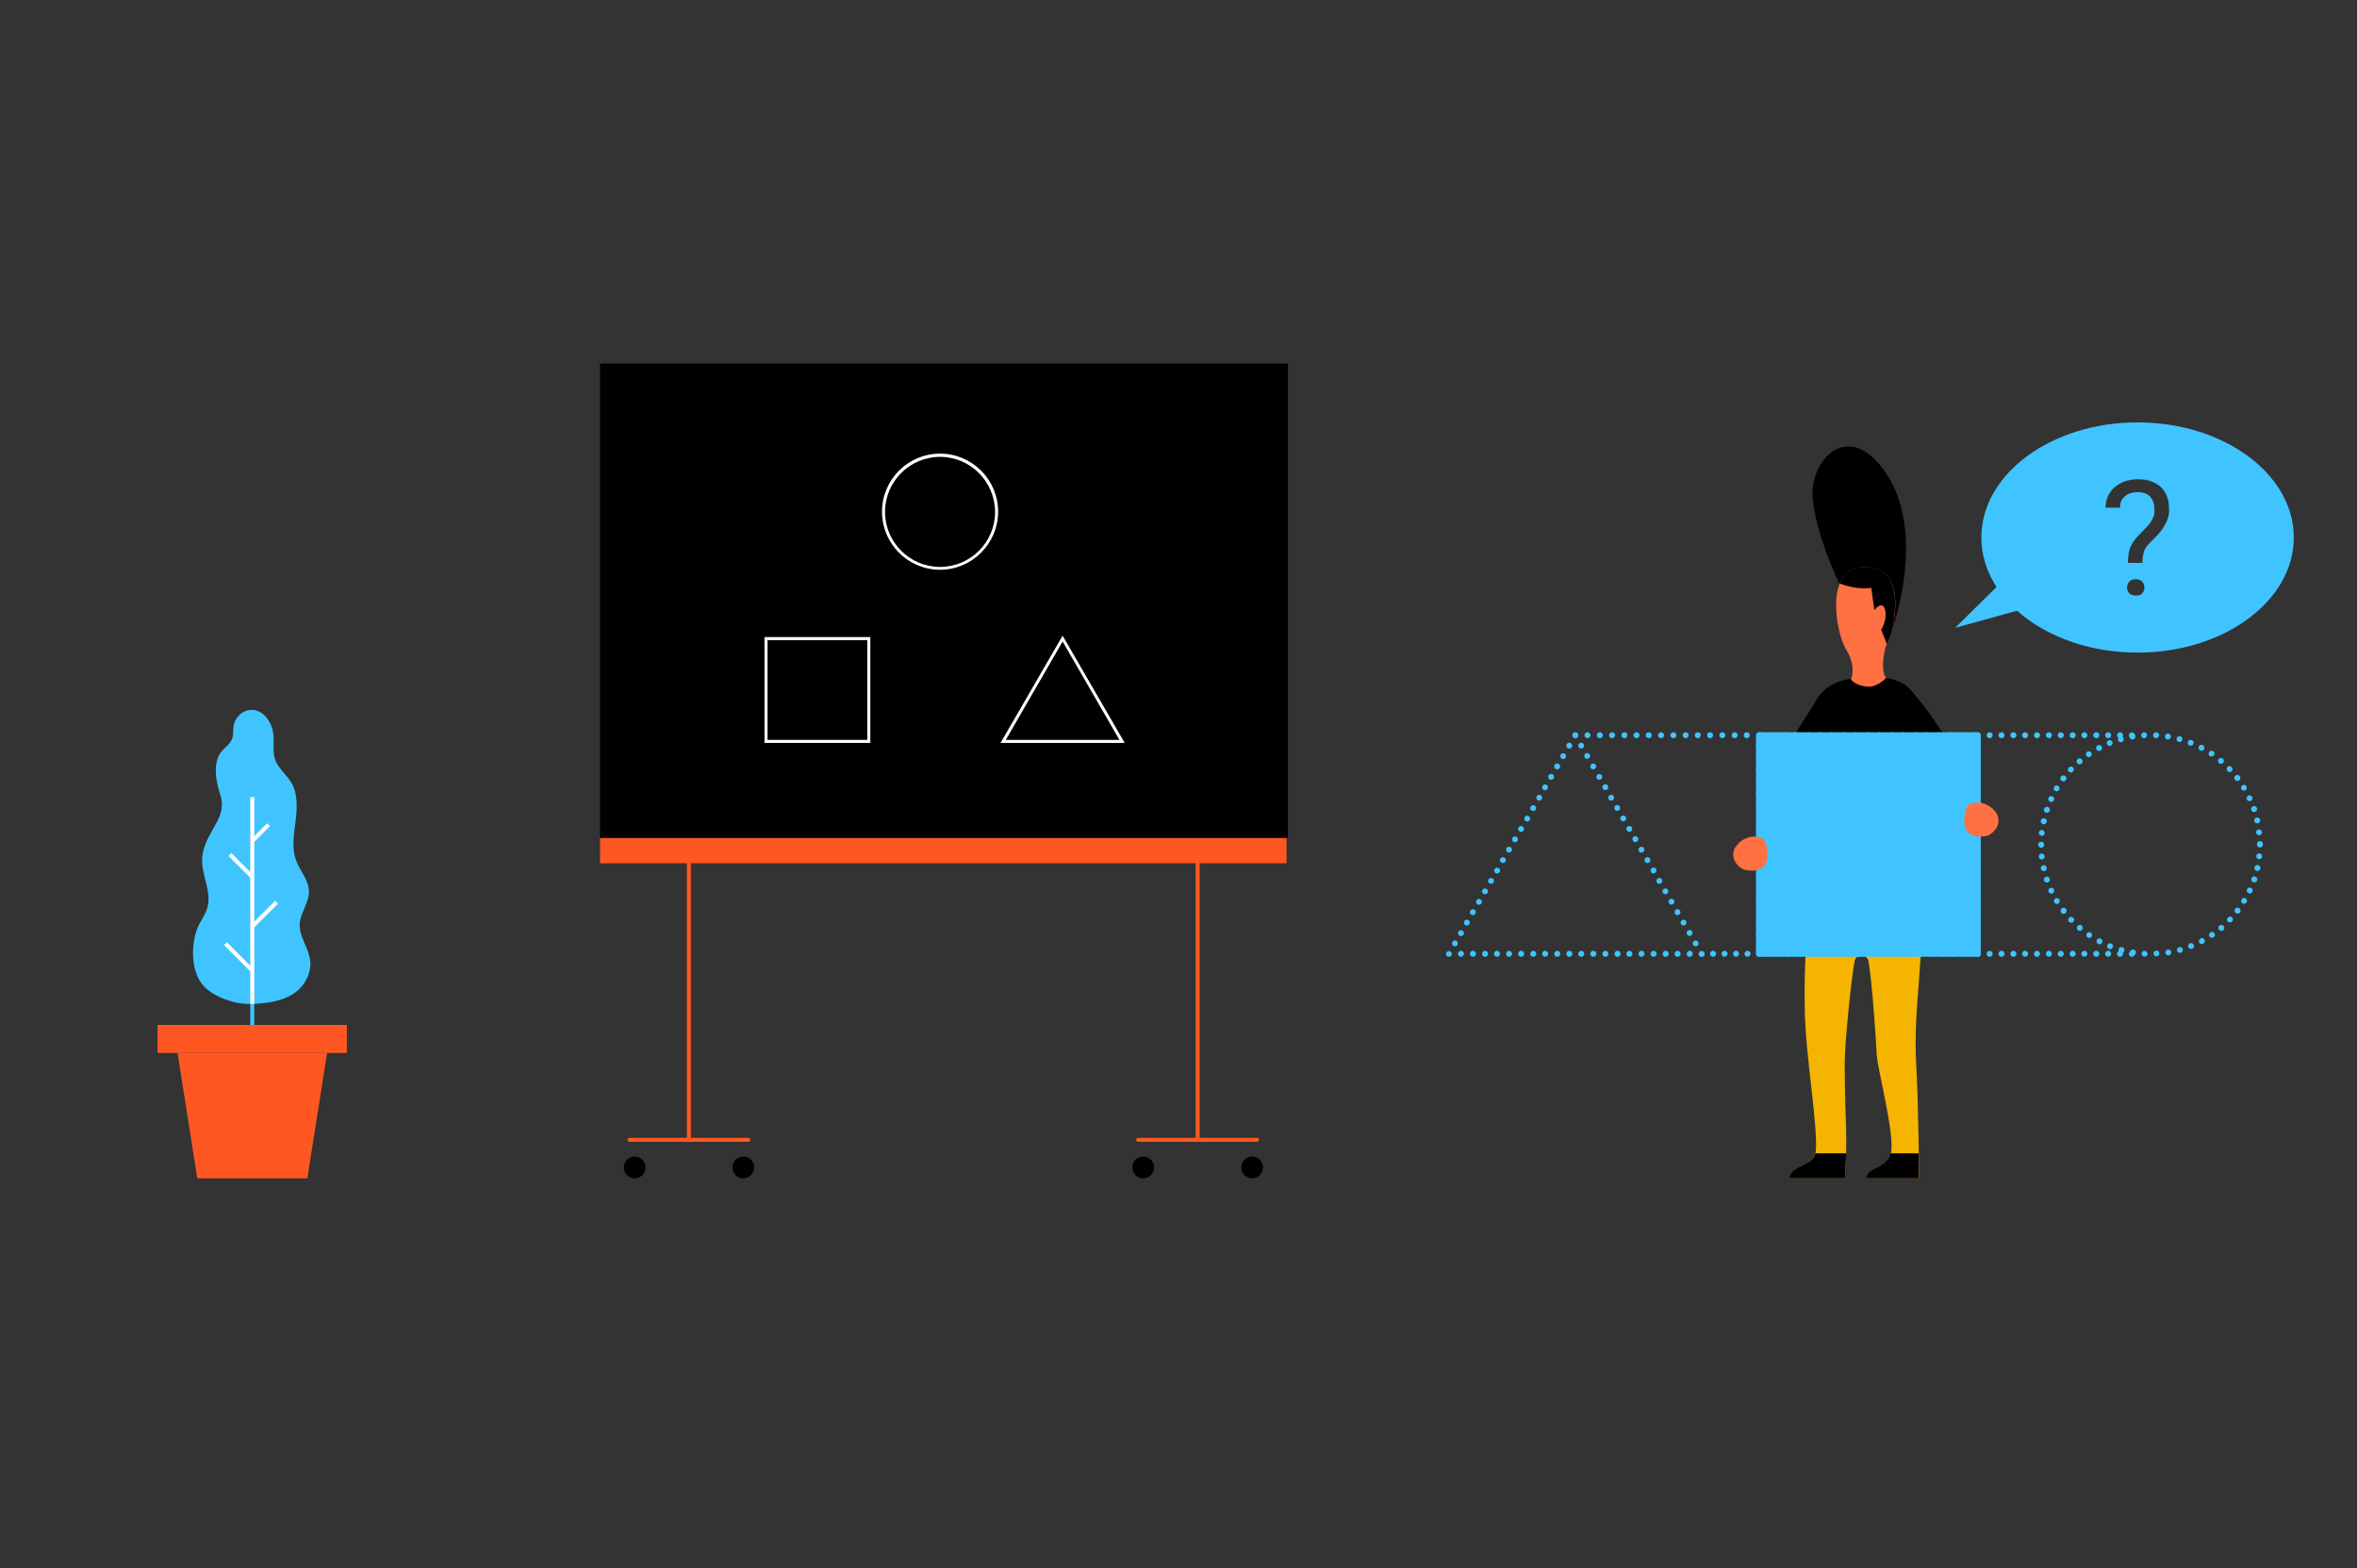 <?xml version="1.0" encoding="utf-8"?>
<!-- Generator: Adobe Illustrator 15.1.0, SVG Export Plug-In . SVG Version: 6.00 Build 0)  -->
<!DOCTYPE svg PUBLIC "-//W3C//DTD SVG 1.1//EN" "http://www.w3.org/Graphics/SVG/1.1/DTD/svg11.dtd">
<svg version="1.1" id="Layer_1" xmlns="http://www.w3.org/2000/svg" xmlns:xlink="http://www.w3.org/1999/xlink" x="0px" y="0px"
	 width="768px" height="511px" viewBox="416 45.5 768 511" enable-background="new 416 45.5 768 511" xml:space="preserve">
<rect x="416" y="45.5" width="768" height="511" fill="#333333" stroke="none"/>
<g>
	<g>
		<g>
			<path fill="#40C4FF" d="M501.759,372.342c-3.219,0.328-6.568,0.46-9.72-0.395c-3.087-0.854-6.24-2.102-8.801-4.335
				c-5.779-5.057-4.729-15.368-2.89-19.769c0.985-2.364,2.693-4.4,3.284-6.896c1.313-5.058-1.971-10.313-1.773-15.566
				c0.131-3.548,1.839-6.765,3.547-9.786c1.511-2.562,3.086-5.386,2.89-8.473c-0.065-1.38-0.525-2.759-0.92-4.072
				c-1.248-4.203-1.838-9.327,0.723-12.61c1.182-1.511,3.021-2.496,3.612-4.466c0.394-1.248,0.196-2.563,0.394-3.875
				c0.525-3.547,4.007-5.911,7.093-5.188c3.087,0.722,5.386,4.006,5.846,7.553c0.328,2.758-0.263,5.648,0.525,8.275
				c1.051,3.284,4.072,5.254,5.648,8.275c1.904,3.612,1.576,8.145,1.05,12.282c-0.525,4.137-1.248,8.604,0.197,12.479
				c1.248,3.547,4.204,6.437,4.204,10.246c0,3.743-2.824,6.831-3.021,10.574c-0.197,4.138,2.89,7.618,3.415,11.757
				c0.526,4.138-1.773,8.275-4.86,10.508C509.115,371.094,505.437,371.947,501.759,372.342z"/>
		</g>
		<g>
			<rect x="497.555" y="372.604" fill="#40C4FF" width="1.313" height="12.281"/>
		</g>
		<g>
			<rect x="497.555" y="305.218" fill="#FFFFFF" width="1.313" height="67.387"/>
		</g>
		<g>
			
				<rect x="500.177" y="313.013" transform="matrix(-0.707 -0.707 0.707 -0.707 630.995 894.88)" fill="#FFFFFF" width="1.313" height="7.487"/>
		</g>
		<g>
			
				<rect x="489.4" y="326.818" transform="matrix(-0.707 -0.707 0.707 -0.707 612.682 908.741)" fill="#FFFFFF" width="10.312" height="1.313"/>
		</g>
		<g>
			
				<rect x="501.477" y="338.196" transform="matrix(-0.707 -0.708 0.708 -0.707 613.818 941.93)" fill="#FFFFFF" width="1.314" height="11.099"/>
		</g>
		<g>
			
				<rect x="487.696" y="356.521" transform="matrix(-0.707 -0.707 0.707 -0.707 590.339 958.892)" fill="#FFFFFF" width="12.15" height="1.313"/>
		</g>
		<g>
			<polygon fill="#FF5722" points="473.846,388.564 522.579,388.564 516.143,429.417 480.282,429.417 			"/>
		</g>
		<g>
			<rect x="467.343" y="379.434" fill="#FF5722" width="61.672" height="9.13"/>
		</g>
	</g>
	<g>
		<g>
			<polygon fill="#40C4FF" points="1082.095,242.035 1053.066,250.048 1074.477,228.899 			"/>
		</g>
		<g>
			<g>
				<path d="M1030.8,255.302c3.351-7.553,12.216-36.648,0-55.235s-24.958-4.926-24.169,7.225
					C1007.813,225.812,1027.451,262.79,1030.8,255.302z"/>
			</g>
			<g>
				<g>
					<path d="M1008.47,272.642c-3.612,5.844-16.092,25.22-18.324,29.095s13.661,32.708,13.661,32.708l5.845-3.48
						c0,0-9.982-21.741-10.639-24.894c-0.592-3.152,11.756-12.741,11.756-12.741L1008.47,272.642z"/>
				</g>
				<g>
					<path fill="#8D6E63" d="M1018.189,231.789c0.329-0.197,0.592-0.395,0.986-0.591
						C1018.847,231.329,1018.519,231.527,1018.189,231.789z"/>
				</g>
				<g>
					<path fill="#8D6E63" d="M1025.087,230.344c1.511,0.197,2.758,0.592,3.809,1.117
						C1027.845,230.869,1026.597,230.476,1025.087,230.344z"/>
				</g>
				<g>
					<path fill="#8D6E63" d="M1019.372,231.067c0.263-0.131,0.526-0.263,0.854-0.329
						C1019.963,230.804,1019.635,230.936,1019.372,231.067z"/>
				</g>
				<g>
					<path fill="#8D6E63" d="M1023.183,230.213c-0.461,0-0.921,0.066-1.314,0.131
						C1022.262,230.279,1022.722,230.213,1023.183,230.213L1023.183,230.213z"/>
				</g>
				<g>
					<path fill="#8D6E63" d="M1020.555,230.607c0.263-0.066,0.591-0.131,0.854-0.198
						C1021.146,230.476,1020.883,230.541,1020.555,230.607z"/>
				</g>
				<g>
					<path d="M1021.474,230.409c0.132,0,0.263-0.065,0.395-0.065C1021.671,230.344,1021.605,230.409,1021.474,230.409z"/>
				</g>
				<g>
					<path d="M1020.227,230.738c0.131-0.065,0.262-0.065,0.328-0.131C1020.488,230.673,1020.357,230.673,1020.227,230.738z"/>
				</g>
				<g>
					<path d="M1019.176,231.133c0.065-0.066,0.131-0.066,0.197-0.066C1019.307,231.133,1019.241,231.133,1019.176,231.133z"/>
				</g>
				<g>
					<path d="M1018.125,231.855l0.064-0.065C1018.189,231.789,1018.189,231.789,1018.125,231.855z"/>
				</g>
				<g>
					<path d="M1023.183,230.213L1023.183,230.213c0.722,0,1.313,0.066,1.97,0.131
						C1024.495,230.279,1023.839,230.213,1023.183,230.213z"/>
				</g>
				<g>
					<path d="M1023.839,266.138c8.866-0.327,14.58,1.183,17.536,8.867c2.955,7.619,0.854,55.367,0.854,55.367h-35.795l0.918-33.233
						C1007.288,286.434,999.537,267.059,1023.839,266.138z"/>
				</g>
				<g>
					<path fill="#FF7043" d="M1033.493,244.465c0.459-6.567-0.722-14.317-10.311-14.186c-12.874,0.197-8.933,21.412-5.715,26.731
						c3.612,5.846,1.642,9.853,1.642,9.853s1.248,2.035,5.452,2.364c3.086,0.263,5.977-2.824,5.977-2.824s-1.511-1.512-0.788-6.831
						C1030.472,253.528,1032.836,253.923,1033.493,244.465z"/>
				</g>
				<g>
					<path fill="#F4B400" d="M1006.435,330.373c0,0-3.482,28.176-2.103,50.441c0.854,14.121,4.926,38.554,2.824,41.64
						c-2.102,3.088-8.078,3.088-8.078,6.963h18.062c0.985-15.501,0.065-15.369-0.066-36.978c-0.065-6.239,2.036-27.322,3.219-33.759
						c0.46-2.496,4.071-2.496,4.532,0c1.247,6.765,2.561,27.717,2.691,30.409c0.198,5.123,6.963,29.424,4.139,33.496
						c-3.087,4.4-7.355,3.219-7.355,6.831h17.01c0,0-0.131-23.251-0.919-36.847c-1.116-18.98,2.824-34.152,1.971-62.197H1006.435z"
						/>
				</g>
				<g>
					<path d="M1023.183,230.213c-4.139,0.066-6.504,2.299-7.752,5.386c2.366,0.92,6.306,1.971,10.313,1.445l0.985,7.225
						c0,0,2.627-3.415,3.48-0.131c0.854,3.284-1.247,6.502-1.247,6.502l1.838,4.662c1.249-2.627,2.299-5.188,2.628-10.837
						C1033.888,237.832,1032.771,230.081,1023.183,230.213z"/>
				</g>
				<g>
					<path d="M1039.471,271.393c6.698,7.356,17.47,25.155,19.703,30.738c2.233,5.648-13.924,33.759-13.924,33.759l-6.962-3.875
						c0,0,10.442-23.842,11.033-26.994c0.592-3.152-7.946-10.509-7.946-10.509L1039.471,271.393z"/>
				</g>
				<g>
					<path d="M1007.156,422.454c-2.102,3.088-8.078,3.088-8.078,6.963h18.062c0.196-3.284,0.328-5.911,0.394-8.145h-9.983
						C1007.419,421.798,1007.288,422.192,1007.156,422.454z"/>
				</g>
				<g>
					<path d="M1032.049,421.272c-0.132,0.525-0.263,0.985-0.46,1.313c-3.087,4.4-7.356,3.219-7.356,6.831h17.012
						c0,0,0-3.284-0.066-8.145H1032.049z"/>
				</g>
			</g>
			<g>
				<rect x="989.16" y="285.054" fill="#40C4FF" width="71.261" height="71.262"/>
				<path fill="#40C4FF" d="M1059.436,356.25c0-0.524,0.461-0.984,0.985-0.984l0,0c0.526,0,0.986,0.46,0.986,0.984l0,0
					c0,0.525-0.46,0.985-0.986,0.985l0,0C1059.896,357.235,1059.436,356.842,1059.436,356.25z M1055.562,356.25
					c0-0.524,0.459-0.984,0.985-0.984l0,0c0.525,0,0.984,0.46,0.984,0.984l0,0c0,0.525-0.459,0.985-0.984,0.985l0,0
					C1056.021,357.235,1055.562,356.842,1055.562,356.25z M1051.687,356.25c0-0.524,0.459-0.984,0.984-0.984l0,0
					c0.526,0,0.985,0.46,0.985,0.984l0,0c0,0.525-0.459,0.985-0.985,0.985l0,0C1052.146,357.235,1051.687,356.842,1051.687,356.25z
					 M1047.877,356.25c0-0.524,0.46-0.984,0.985-0.984l0,0c0.525,0,0.984,0.46,0.984,0.984l0,0c0,0.525-0.459,0.985-0.984,0.985l0,0
					C1048.271,357.235,1047.877,356.842,1047.877,356.25z M1044.002,356.25c0-0.524,0.459-0.984,0.985-0.984l0,0
					c0.525,0,0.984,0.46,0.984,0.984l0,0c0,0.525-0.459,0.985-0.984,0.985l0,0C1044.396,357.235,1044.002,356.842,1044.002,356.25z
					 M1040.127,356.25c0-0.524,0.459-0.984,0.985-0.984l0,0c0.524,0,0.985,0.46,0.985,0.984l0,0c0,0.525-0.461,0.985-0.985,0.985
					l0,0C1040.521,357.235,1040.127,356.842,1040.127,356.25z M1036.251,356.25c0-0.524,0.46-0.984,0.985-0.984l0,0
					c0.526,0,0.986,0.46,0.986,0.984l0,0c0,0.525-0.46,0.985-0.986,0.985l0,0C1036.711,357.235,1036.251,356.842,1036.251,356.25z
					 M1032.377,356.25c0-0.524,0.459-0.984,0.985-0.984l0,0c0.525,0,0.984,0.46,0.984,0.984l0,0c0,0.525-0.395,0.985-0.984,0.985
					l0,0C1032.836,357.235,1032.377,356.842,1032.377,356.25z M1028.502,356.25c0-0.524,0.46-0.984,0.985-0.984l0,0
					c0.525,0,0.984,0.46,0.984,0.984l0,0c0,0.525-0.459,0.985-0.984,0.985l0,0C1028.962,357.235,1028.502,356.842,1028.502,356.25z
					 M1024.626,356.25c0-0.524,0.461-0.984,0.986-0.984l0,0c0.524,0,0.984,0.46,0.984,0.984l0,0c0,0.525-0.46,0.985-0.984,0.985l0,0
					C1025.087,357.235,1024.626,356.842,1024.626,356.25z M1020.817,356.25c0-0.524,0.46-0.984,0.985-0.984l0,0
					c0.525,0,0.984,0.46,0.984,0.984l0,0c0,0.525-0.459,0.985-0.984,0.985l0,0C1021.211,357.235,1020.817,356.842,1020.817,356.25z
					 M1016.942,356.25c0-0.524,0.46-0.984,0.985-0.984l0,0c0.525,0,0.985,0.46,0.985,0.984l0,0c0,0.525-0.46,0.985-0.985,0.985l0,0
					C1017.336,357.235,1016.942,356.842,1016.942,356.25z M1013.067,356.25c0-0.524,0.459-0.984,0.984-0.984l0,0
					c0.525,0,0.985,0.46,0.985,0.984l0,0c0,0.525-0.46,0.985-0.985,0.985l0,0C1013.461,357.235,1013.067,356.842,1013.067,356.25z
					 M1009.192,356.25c0-0.524,0.459-0.984,0.984-0.984l0,0c0.526,0,0.985,0.46,0.985,0.984l0,0c0,0.525-0.459,0.985-0.985,0.985
					l0,0C1009.651,357.235,1009.192,356.842,1009.192,356.25z M1005.317,356.25c0-0.524,0.459-0.984,0.985-0.984l0,0
					c0.525,0,0.985,0.46,0.985,0.984l0,0c0,0.525-0.46,0.985-0.985,0.985l0,0C1005.777,357.235,1005.317,356.842,1005.317,356.25z
					 M1001.441,356.25c0-0.524,0.461-0.984,0.986-0.984l0,0c0.525,0,0.984,0.46,0.984,0.984l0,0c0,0.525-0.459,0.985-0.984,0.985
					l0,0C1001.902,357.235,1001.441,356.842,1001.441,356.25z M997.567,356.25c0-0.524,0.459-0.984,0.985-0.984l0,0
					c0.525,0,0.984,0.46,0.984,0.984l0,0c0,0.525-0.459,0.985-0.984,0.985l0,0C998.026,357.235,997.567,356.842,997.567,356.25z
					 M993.757,356.25c0-0.524,0.461-0.984,0.985-0.984l0,0c0.526,0,0.986,0.46,0.986,0.984l0,0c0,0.525-0.46,0.985-0.986,0.985l0,0
					C994.151,357.235,993.757,356.842,993.757,356.25z M989.883,356.25c0-0.524,0.459-0.984,0.985-0.984l0,0
					c0.525,0,0.984,0.46,0.984,0.984l0,0c0,0.525-0.394,0.985-0.984,0.985l0,0C990.276,357.235,989.883,356.842,989.883,356.25z
					 M988.175,354.083c0-0.525,0.46-0.985,0.985-0.985l0,0c0.525,0,0.985,0.46,0.985,0.985l0,0c0,0.525-0.46,0.986-0.985,0.986l0,0
					C988.635,355.069,988.175,354.608,988.175,354.083z M1059.436,353.492c0-0.526,0.461-0.985,0.985-0.985l0,0
					c0.526,0,0.986,0.459,0.986,0.985l0,0c0,0.525-0.46,0.984-0.986,0.984l0,0C1059.896,354.412,1059.436,354.017,1059.436,353.492z
					 M988.175,350.208c0-0.525,0.46-0.985,0.985-0.985l0,0c0.525,0,0.985,0.46,0.985,0.985l0,0c0,0.525-0.46,0.984-0.985,0.984l0,0
					C988.635,351.192,988.175,350.733,988.175,350.208z M1059.436,349.617c0-0.526,0.461-0.985,0.985-0.985l0,0
					c0.526,0,0.986,0.459,0.986,0.985l0,0c0,0.525-0.46,0.984-0.986,0.984l0,0C1059.896,350.537,1059.436,350.142,1059.436,349.617z
					 M988.175,346.333c0-0.525,0.46-0.985,0.985-0.985l0,0c0.525,0,0.985,0.46,0.985,0.985l0,0c0,0.526-0.46,0.984-0.985,0.984l0,0
					C988.635,347.317,988.175,346.859,988.175,346.333z M1059.436,345.742c0-0.525,0.461-0.985,0.985-0.985l0,0
					c0.526,0,0.986,0.394,0.986,0.985l0,0c0,0.525-0.46,0.985-0.986,0.985l0,0C1059.896,346.727,1059.436,346.267,1059.436,345.742z
					 M988.175,342.458c0-0.525,0.46-0.984,0.985-0.984l0,0c0.525,0,0.985,0.459,0.985,0.984l0,0c0,0.525-0.46,0.985-0.985,0.985l0,0
					C988.635,343.443,988.175,343.049,988.175,342.458z M1059.436,341.866c0-0.524,0.461-0.985,0.985-0.985l0,0
					c0.526,0,0.986,0.461,0.986,0.985l0,0c0,0.525-0.46,0.986-0.986,0.986l0,0C1059.896,342.852,1059.436,342.391,1059.436,341.866z
					 M988.175,338.583c0-0.525,0.46-0.985,0.985-0.985l0,0c0.525,0,0.985,0.46,0.985,0.985l0,0c0,0.524-0.46,0.985-0.985,0.985l0,0
					C988.635,339.568,988.175,339.175,988.175,338.583z M1059.436,337.992c0-0.526,0.461-0.985,0.985-0.985l0,0
					c0.526,0,0.986,0.459,0.986,0.985l0,0c0,0.525-0.46,0.984-0.986,0.984l0,0C1059.896,338.976,1059.436,338.517,1059.436,337.992z
					 M988.175,334.773c0-0.525,0.46-0.985,0.985-0.985l0,0c0.525,0,0.985,0.394,0.985,0.985l0,0c0,0.525-0.46,0.985-0.985,0.985l0,0
					C988.635,335.693,988.175,335.299,988.175,334.773z M1059.436,334.117c0-0.525,0.461-0.985,0.985-0.985l0,0
					c0.526,0,0.986,0.46,0.986,0.985l0,0c0,0.525-0.46,0.984-0.986,0.984l0,0C1059.896,335.101,1059.436,334.642,1059.436,334.117z
					 M988.175,330.898c0-0.525,0.46-0.985,0.985-0.985l0,0c0.525,0,0.985,0.46,0.985,0.985l0,0c0,0.525-0.46,0.985-0.985,0.985l0,0
					C988.635,331.884,988.175,331.424,988.175,330.898z M1059.436,330.242c0-0.525,0.461-0.985,0.985-0.985l0,0
					c0.526,0,0.986,0.46,0.986,0.985l0,0c0,0.524-0.46,0.984-0.986,0.984l0,0C1059.896,331.226,1059.436,330.833,1059.436,330.242z
					 M988.175,327.023c0-0.525,0.46-0.985,0.985-0.985l0,0c0.525,0,0.985,0.46,0.985,0.985l0,0c0,0.525-0.46,0.985-0.985,0.985l0,0
					C988.635,328.009,988.175,327.549,988.175,327.023z M1059.436,326.432c0-0.525,0.461-0.985,0.985-0.985l0,0
					c0.526,0,0.986,0.46,0.986,0.985l0,0c0,0.525-0.46,0.984-0.986,0.984l0,0C1059.896,327.352,1059.436,326.958,1059.436,326.432z
					 M988.175,323.148c0-0.525,0.46-0.985,0.985-0.985l0,0c0.525,0,0.985,0.46,0.985,0.985l0,0c0,0.525-0.46,0.985-0.985,0.985l0,0
					C988.635,324.134,988.175,323.674,988.175,323.148z M1059.436,322.557c0-0.525,0.461-0.985,0.985-0.985l0,0
					c0.526,0,0.986,0.46,0.986,0.985l0,0c0,0.525-0.46,0.985-0.986,0.985l0,0C1059.896,323.476,1059.436,323.083,1059.436,322.557z
					 M988.175,319.274c0-0.526,0.46-0.986,0.985-0.986l0,0c0.525,0,0.985,0.46,0.985,0.986l0,0c0,0.524-0.46,0.984-0.985,0.984l0,0
					C988.635,320.259,988.175,319.799,988.175,319.274z M1059.436,318.681c0-0.524,0.461-0.984,0.985-0.984l0,0
					c0.526,0,0.986,0.394,0.986,0.984l0,0c0,0.525-0.46,0.986-0.986,0.986l0,0C1059.896,319.668,1059.436,319.207,1059.436,318.681z
					 M988.175,315.397c0-0.524,0.46-0.984,0.985-0.984l0,0c0.525,0,0.985,0.46,0.985,0.984l0,0c0,0.526-0.46,0.986-0.985,0.986l0,0
					C988.635,316.384,988.175,315.924,988.175,315.397z M1059.436,314.806c0-0.525,0.461-0.984,0.985-0.984l0,0
					c0.526,0,0.986,0.459,0.986,0.984l0,0c0,0.526-0.46,0.985-0.986,0.985l0,0C1059.896,315.792,1059.436,315.333,1059.436,314.806z
					 M988.175,311.522c0-0.525,0.46-0.984,0.985-0.984l0,0c0.525,0,0.985,0.459,0.985,0.984l0,0c0,0.526-0.46,0.985-0.985,0.985l0,0
					C988.635,312.508,988.175,312.114,988.175,311.522z M1059.436,310.932c0-0.525,0.461-0.985,0.985-0.985l0,0
					c0.526,0,0.986,0.46,0.986,0.985l0,0c0,0.525-0.46,0.984-0.986,0.984l0,0C1059.896,311.917,1059.436,311.458,1059.436,310.932z
					 M988.175,307.714c0-0.525,0.46-0.985,0.985-0.985l0,0c0.525,0,0.985,0.395,0.985,0.985l0,0c0,0.525-0.46,0.985-0.985,0.985l0,0
					C988.635,308.634,988.175,308.239,988.175,307.714z M1059.436,307.057c0-0.525,0.461-0.986,0.985-0.986l0,0
					c0.526,0,0.986,0.461,0.986,0.986l0,0c0,0.524-0.46,0.984-0.986,0.984l0,0C1059.896,308.042,1059.436,307.582,1059.436,307.057z
					 M988.175,303.839c0-0.525,0.46-0.984,0.985-0.984l0,0c0.525,0,0.985,0.459,0.985,0.984l0,0c0,0.525-0.46,0.985-0.985,0.985l0,0
					C988.635,304.759,988.175,304.364,988.175,303.839z M1059.436,303.181c0-0.524,0.461-0.984,0.985-0.984l0,0
					c0.526,0,0.986,0.46,0.986,0.984l0,0c0,0.525-0.46,0.985-0.986,0.985l0,0C1059.896,304.167,1059.436,303.773,1059.436,303.181z
					 M988.175,299.964c0-0.525,0.46-0.985,0.985-0.985l0,0c0.525,0,0.985,0.46,0.985,0.985l0,0c0,0.525-0.46,0.985-0.985,0.985l0,0
					C988.635,300.949,988.175,300.489,988.175,299.964z M1059.436,299.373c0-0.525,0.461-0.986,0.985-0.986l0,0
					c0.526,0,0.986,0.461,0.986,0.986l0,0c0,0.525-0.46,0.985-0.986,0.985l0,0C1059.896,300.292,1059.436,299.898,1059.436,299.373z
					 M988.175,296.089c0-0.525,0.46-0.985,0.985-0.985l0,0c0.525,0,0.985,0.46,0.985,0.985l0,0c0,0.525-0.46,0.985-0.985,0.985l0,0
					C988.635,297.074,988.175,296.614,988.175,296.089z M1059.436,295.497c0-0.525,0.461-0.984,0.985-0.984l0,0
					c0.526,0,0.986,0.459,0.986,0.984l0,0c0,0.526-0.46,0.986-0.986,0.986l0,0C1059.896,296.417,1059.436,296.023,1059.436,295.497z
					 M988.175,292.214c0-0.525,0.46-0.985,0.985-0.985l0,0c0.525,0,0.985,0.46,0.985,0.985l0,0c0,0.525-0.46,0.985-0.985,0.985l0,0
					C988.635,293.199,988.175,292.739,988.175,292.214z M1059.436,291.622c0-0.525,0.461-0.984,0.985-0.984l0,0
					c0.526,0,0.986,0.459,0.986,0.984l0,0c0,0.526-0.46,0.985-0.986,0.985l0,0C1059.896,292.607,1059.436,292.148,1059.436,291.622z
					 M988.175,288.339c0-0.525,0.46-0.985,0.985-0.985l0,0c0.525,0,0.985,0.46,0.985,0.985l0,0c0,0.525-0.46,0.984-0.985,0.984l0,0
					C988.635,289.323,988.175,288.864,988.175,288.339z M1059.436,287.748c0-0.525,0.461-0.985,0.985-0.985l0,0
					c0.526,0,0.986,0.46,0.986,0.985l0,0c0,0.525-0.46,0.985-0.986,0.985l0,0C1059.896,288.733,1059.436,288.273,1059.436,287.748z
					 M1058.32,285.054c0-0.525,0.459-0.985,0.984-0.985l0,0c0.525,0,0.985,0.395,0.985,0.985l0,0c0,0.525-0.394,0.984-0.985,0.984
					l0,0C1058.714,285.974,1058.32,285.58,1058.32,285.054z M1054.445,285.054c0-0.525,0.459-0.985,0.984-0.985l0,0
					c0.525,0,0.985,0.395,0.985,0.985l0,0c0,0.525-0.46,0.984-0.985,0.984l0,0C1054.839,285.974,1054.445,285.58,1054.445,285.054z
					 M1050.57,285.054c0-0.525,0.459-0.985,0.984-0.985l0,0c0.525,0,0.985,0.395,0.985,0.985l0,0c0,0.525-0.46,0.984-0.985,0.984
					l0,0C1051.029,285.974,1050.57,285.58,1050.57,285.054z M1046.694,285.054c0-0.525,0.46-0.985,0.985-0.985l0,0
					c0.525,0,0.985,0.395,0.985,0.985l0,0c0,0.525-0.46,0.984-0.985,0.984l0,0C1047.155,285.974,1046.694,285.58,1046.694,285.054z
					 M1042.819,285.054c0-0.525,0.46-0.985,0.985-0.985l0,0c0.526,0,0.984,0.395,0.984,0.985l0,0c0,0.525-0.393,0.984-0.984,0.984
					l0,0C1043.279,285.974,1042.819,285.58,1042.819,285.054z M1039.01,285.054c0-0.525,0.395-0.985,0.985-0.985l0,0
					c0.525,0,0.986,0.395,0.986,0.985l0,0c0,0.525-0.461,0.984-0.986,0.984l0,0C1039.404,285.974,1039.01,285.58,1039.01,285.054z
					 M1035.135,285.054c0-0.525,0.46-0.985,0.985-0.985l0,0c0.526,0,0.984,0.395,0.984,0.985l0,0c0,0.525-0.458,0.984-0.984,0.984
					l0,0C1035.529,285.974,1035.135,285.58,1035.135,285.054z M1031.261,285.054c0-0.525,0.459-0.985,0.984-0.985l0,0
					c0.526,0,0.985,0.395,0.985,0.985l0,0c0,0.525-0.459,0.984-0.985,0.984l0,0C1031.654,285.974,1031.261,285.58,1031.261,285.054z
					 M1027.385,285.054c0-0.525,0.46-0.985,0.985-0.985l0,0c0.525,0,0.985,0.395,0.985,0.985l0,0c0,0.525-0.46,0.984-0.985,0.984
					l0,0C1027.845,285.974,1027.385,285.58,1027.385,285.054z M1023.51,285.054c0-0.525,0.46-0.985,0.985-0.985l0,0
					c0.525,0,0.985,0.395,0.985,0.985l0,0c0,0.525-0.46,0.984-0.985,0.984l0,0C1023.97,285.974,1023.51,285.58,1023.51,285.054z
					 M1019.635,285.054c0-0.525,0.46-0.985,0.985-0.985l0,0c0.525,0,0.985,0.395,0.985,0.985l0,0c0,0.525-0.46,0.984-0.985,0.984
					l0,0C1020.095,285.974,1019.635,285.58,1019.635,285.054z M1015.76,285.054c0-0.525,0.46-0.985,0.985-0.985l0,0
					c0.526,0,0.985,0.395,0.985,0.985l0,0c0,0.525-0.395,0.984-0.985,0.984l0,0C1016.22,285.974,1015.76,285.58,1015.76,285.054z
					 M1011.885,285.054c0-0.525,0.394-0.985,0.986-0.985l0,0c0.524,0,0.984,0.395,0.984,0.985l0,0c0,0.525-0.46,0.984-0.984,0.984
					l0,0C1012.345,285.974,1011.885,285.58,1011.885,285.054z M1008.076,285.054c0-0.525,0.459-0.985,0.985-0.985l0,0
					c0.525,0,0.984,0.395,0.984,0.985l0,0c0,0.525-0.459,0.984-0.984,0.984l0,0C1008.47,285.974,1008.076,285.58,1008.076,285.054z
					 M1004.2,285.054c0-0.525,0.461-0.985,0.986-0.985l0,0c0.524,0,0.984,0.395,0.984,0.985l0,0c0,0.525-0.46,0.984-0.984,0.984l0,0
					C1004.594,285.974,1004.2,285.58,1004.2,285.054z M1000.325,285.054c0-0.525,0.46-0.985,0.985-0.985l0,0
					c0.525,0,0.985,0.395,0.985,0.985l0,0c0,0.525-0.46,0.984-0.985,0.984l0,0C1000.72,285.974,1000.325,285.58,1000.325,285.054z
					 M996.451,285.054c0-0.525,0.458-0.985,0.984-0.985l0,0c0.525,0,0.985,0.395,0.985,0.985l0,0c0,0.525-0.46,0.984-0.985,0.984
					l0,0C996.91,285.974,996.451,285.58,996.451,285.054z M992.576,285.054c0-0.525,0.459-0.985,0.984-0.985l0,0
					c0.526,0,0.985,0.395,0.985,0.985l0,0c0,0.525-0.459,0.984-0.985,0.984l0,0C993.035,285.974,992.576,285.58,992.576,285.054z
					 M988.7,285.054c0-0.525,0.46-0.985,0.985-0.985l0,0c0.525,0,0.985,0.395,0.985,0.985l0,0c0,0.525-0.46,0.984-0.985,0.984l0,0
					C989.16,285.974,988.7,285.58,988.7,285.054z"/>
			</g>
			<g>
				<path fill="#40C4FF" d="M1060.421,357.235H989.16c-0.525,0-0.985-0.46-0.985-0.985v-71.195c0-0.525,0.46-0.985,0.985-0.985
					h71.261c0.526,0,0.986,0.46,0.986,0.985v71.262C1061.407,356.842,1060.947,357.235,1060.421,357.235z M990.146,355.331h69.29
					v-69.356h-69.29V355.331z"/>
			</g>
			<g>
				<path fill="#40C4FF" d="M1114.737,357.17c-0.524,0-0.919-0.459-0.919-0.985l0,0c0-0.525,0.459-0.919,0.985-0.919l0,0
					c0.525,0.065,0.92,0.46,0.92,1.051l0,0C1115.789,356.775,1115.329,357.17,1114.737,357.17L1114.737,357.17
					C1114.804,357.17,1114.804,357.17,1114.737,357.17z M1117.693,356.25c0-0.524,0.395-0.984,0.92-1.051l0,0
					c0.525-0.065,0.985,0.395,0.985,0.92l0,0c0,0.525-0.395,0.985-0.921,0.985l0,0l0,0l0,0c0,0,0,0-0.064,0l0,0
					C1118.152,357.17,1117.759,356.775,1117.693,356.25z M1110.862,356.775c-0.525-0.064-0.854-0.591-0.788-1.116l0,0
					c0.065-0.525,0.592-0.919,1.117-0.788l0,0c0.524,0.066,0.854,0.592,0.787,1.116l0,0c-0.064,0.46-0.524,0.788-0.985,0.788l0,0
					C1110.929,356.775,1110.862,356.775,1110.862,356.775z M1121.568,355.987c-0.065-0.524,0.262-1.05,0.788-1.116l0,0
					c0.525-0.065,1.051,0.263,1.116,0.788l0,0c0.066,0.525-0.263,1.052-0.789,1.116l0,0c-0.064,0-0.131,0-0.131,0l0,0
					C1122.028,356.775,1121.634,356.447,1121.568,355.987z M1106.987,355.922c-0.525-0.131-0.788-0.656-0.656-1.182l0,0
					c0.131-0.526,0.656-0.788,1.183-0.657l0,0c0.525,0.131,0.787,0.657,0.656,1.183l0,0c-0.131,0.46-0.525,0.722-0.919,0.722l0,0
					C1107.119,355.987,1107.053,355.922,1106.987,355.922z M1125.378,355.265c-0.132-0.525,0.131-1.052,0.656-1.183l0,0
					c0.525-0.131,1.052,0.131,1.183,0.657l0,0c0.131,0.525-0.131,1.051-0.657,1.182l0,0l0,0l0,0c-0.065,0-0.197,0.065-0.262,0.065
					l0,0C1125.837,355.922,1125.443,355.659,1125.378,355.265z M1103.179,354.674c-0.526-0.197-0.723-0.788-0.526-1.247l0,0
					c0.198-0.526,0.788-0.723,1.248-0.526l0,0c0.525,0.197,0.723,0.723,0.525,1.248l0,0c-0.131,0.395-0.525,0.592-0.919,0.592l0,0
					C1103.44,354.74,1103.31,354.74,1103.179,354.674z M1129.056,354.083c-0.197-0.525,0.065-1.051,0.526-1.248l0,0
					c0.525-0.196,1.05,0.065,1.247,0.525l0,0c0.197,0.525-0.066,1.052-0.525,1.248l0,0c-0.132,0.065-0.264,0.065-0.328,0.065l0,0
					C1129.515,354.74,1129.188,354.476,1129.056,354.083z M1099.631,353.032c-0.459-0.263-0.656-0.854-0.394-1.314l0,0
					c0.263-0.459,0.854-0.656,1.314-0.394l0,0c0.459,0.263,0.656,0.854,0.394,1.314l0,0c-0.197,0.327-0.525,0.525-0.854,0.525l0,0
					C1099.895,353.097,1099.763,353.097,1099.631,353.032z M1132.603,352.572c-0.263-0.459-0.065-1.051,0.394-1.313l0,0
					c0.46-0.263,1.051-0.066,1.313,0.395l0,0c0.263,0.46,0.066,1.051-0.394,1.313l0,0c-0.132,0.066-0.264,0.132-0.46,0.132l0,0
					C1133.063,353.097,1132.734,352.9,1132.603,352.572z M1096.216,350.93c-0.459-0.263-0.524-0.919-0.263-1.313l0,0
					c0.329-0.459,0.92-0.526,1.314-0.263l0,0c0.459,0.263,0.525,0.919,0.262,1.313l0,0c-0.196,0.263-0.525,0.394-0.787,0.394l0,0
					C1096.545,351.128,1096.414,351.061,1096.216,350.93z M1135.951,350.668c-0.328-0.46-0.196-1.051,0.264-1.379l0,0
					c0.459-0.263,1.051-0.198,1.313,0.262l0,0c0.328,0.461,0.196,1.051-0.263,1.314l0,0c-0.197,0.131-0.329,0.131-0.525,0.131l0,0
					C1136.412,351.061,1136.083,350.93,1135.951,350.668z M1093.063,348.565L1093.063,348.565L1093.063,348.565
					c-0.394-0.328-0.459-0.984-0.131-1.379l0,0c0.329-0.395,0.985-0.459,1.38-0.131l0,0c0.393,0.329,0.459,0.919,0.131,1.379l0,0
					c-0.197,0.197-0.46,0.329-0.724,0.329l0,0C1093.458,348.829,1093.261,348.697,1093.063,348.565z M1139.039,348.434
					c-0.329-0.395-0.263-1.05,0.132-1.379l0,0c0.394-0.328,0.984-0.264,1.379,0.131l0,0c0.328,0.395,0.328,1.051-0.131,1.379l0,0
					c-0.198,0.132-0.395,0.264-0.593,0.264l0,0C1139.499,348.763,1139.235,348.632,1139.039,348.434z M1090.174,345.874
					c-0.395-0.395-0.328-0.986,0-1.38l0,0c0.394-0.394,0.985-0.329,1.379,0l0,0c0.394,0.394,0.329,0.985,0,1.38l0,0
					c-0.196,0.196-0.459,0.263-0.656,0.263l0,0C1090.634,346.136,1090.371,346.07,1090.174,345.874z M1141.929,345.807
					c-0.395-0.395-0.395-0.985,0-1.379l0,0c0.328-0.395,0.985-0.395,1.379-0.066l0,0c0.395,0.395,0.395,0.985,0,1.38l0,0
					c-0.197,0.196-0.46,0.263-0.722,0.263l0,0C1142.323,346.07,1142.126,346.005,1141.929,345.807z M1087.613,342.852
					c-0.329-0.395-0.264-1.051,0.196-1.379l0,0c0.395-0.329,1.052-0.264,1.379,0.196l0,0c0.329,0.394,0.263,1.051-0.197,1.379l0,0
					c-0.197,0.132-0.394,0.197-0.591,0.197l0,0C1088.072,343.246,1087.81,343.115,1087.613,342.852z M1144.49,342.983
					c-0.395-0.328-0.525-0.92-0.197-1.379l0,0c0.328-0.395,0.92-0.525,1.379-0.197l0,0c0.395,0.328,0.526,0.92,0.197,1.379l0,0
					c-0.197,0.263-0.46,0.395-0.787,0.395l0,0C1144.884,343.18,1144.688,343.115,1144.49,342.983z M1085.379,339.568
					c-0.263-0.461-0.131-1.051,0.329-1.314l0,0c0.459-0.262,1.051-0.131,1.313,0.329l0,0c0.264,0.46,0.132,1.051-0.328,1.313l0,0
					c-0.131,0.066-0.328,0.131-0.525,0.131l0,0C1085.905,340.027,1085.577,339.896,1085.379,339.568z M1146.724,339.831
					c-0.461-0.263-0.592-0.854-0.329-1.313l0,0c0.263-0.46,0.854-0.591,1.314-0.328l0,0c0.459,0.263,0.591,0.854,0.327,1.313l0,0
					c-0.196,0.329-0.524,0.461-0.854,0.461l0,0C1147.052,339.963,1146.92,339.963,1146.724,339.831z M1083.54,336.087
					c-0.262-0.46,0-1.05,0.46-1.248l0,0c0.46-0.263,1.051,0,1.248,0.46l0,0c0.262,0.46,0,1.051-0.46,1.313l0,0
					c-0.131,0.066-0.263,0.066-0.394,0.066l0,0C1084.065,336.612,1083.672,336.416,1083.54,336.087z M1148.629,336.48
					c-0.461-0.196-0.724-0.787-0.461-1.247l0,0c0.197-0.46,0.789-0.723,1.314-0.46l0,0c0.459,0.197,0.722,0.788,0.459,1.248l0,0
					c-0.131,0.328-0.526,0.591-0.854,0.591l0,0C1148.891,336.547,1148.76,336.547,1148.629,336.48z M1082.03,332.409
					c-0.197-0.525,0.131-1.051,0.591-1.248l0,0c0.525-0.196,1.051,0.065,1.247,0.592l0,0c0.198,0.525-0.064,1.05-0.59,1.247l0,0
					c-0.132,0-0.197,0.066-0.328,0.066l0,0C1082.556,333.066,1082.161,332.802,1082.03,332.409z M1150.204,332.934
					c-0.525-0.196-0.788-0.723-0.591-1.248l0,0c0.131-0.525,0.723-0.788,1.248-0.591l0,0c0.525,0.196,0.788,0.722,0.591,1.248l0,0
					c-0.132,0.395-0.525,0.656-0.92,0.656l0,0C1150.401,333,1150.271,333,1150.204,332.934z M1080.979,328.599L1080.979,328.599
					L1080.979,328.599c-0.131-0.525,0.198-1.051,0.723-1.183l0,0c0.525-0.131,1.051,0.197,1.183,0.723l0,0
					c0.131,0.525-0.197,1.051-0.723,1.183l0,0c-0.065,0-0.131,0-0.197,0l0,0C1081.504,329.322,1081.109,329.059,1080.979,328.599z
					 M1151.32,329.257c-0.525-0.131-0.854-0.657-0.722-1.183l0,0c0.131-0.525,0.657-0.854,1.183-0.722l0,0
					c0.524,0.131,0.854,0.59,0.722,1.182l0,0c-0.065,0.46-0.525,0.723-0.919,0.723l0,0
					C1151.452,329.257,1151.387,329.257,1151.32,329.257z M1080.322,324.659c-0.066-0.525,0.329-0.985,0.854-1.052l0,0
					c0.524-0.064,0.984,0.329,1.05,0.854l0,0c0.066,0.525-0.328,0.985-0.854,1.051l0,0c0,0-0.065,0-0.132,0l0,0
					C1080.781,325.512,1080.388,325.184,1080.322,324.659z M1152.043,325.447c-0.525-0.065-0.919-0.525-0.854-1.051l0,0
					c0.066-0.525,0.526-0.92,1.052-0.854l0,0c0.525,0.064,0.92,0.525,0.854,1.05l0,0c-0.065,0.525-0.459,0.854-0.984,0.854l0,0
					H1152.043z M1080.125,320.718c0-0.525,0.459-0.985,0.984-0.985l0,0c0.526,0,0.985,0.46,0.985,0.985l0,0
					c0,0.526-0.459,0.985-0.985,0.985l0,0C1080.584,321.703,1080.125,321.244,1080.125,320.718z M1151.387,320.653v-0.066l0,0
					v-0.065l0,0c0-0.525,0.395-0.985,0.984-0.985l0,0c0.526,0,0.985,0.394,0.985,0.985l0,0v0.065l0,0v0.066l0,0
					c0,0.525-0.394,0.984-0.985,0.984l0,0C1151.781,321.637,1151.387,321.178,1151.387,320.653z M1151.387,320.521L1151.387,320.521
					L1151.387,320.521L1151.387,320.521L1151.387,320.521L1151.387,320.521z M1081.177,317.828
					c-0.526-0.065-0.921-0.525-0.854-1.051l0,0c0.065-0.525,0.525-0.919,1.051-0.854l0,0c0.525,0.066,0.919,0.525,0.854,1.051l0,0
					c-0.065,0.525-0.46,0.854-0.985,0.854l0,0C1081.241,317.828,1081.241,317.828,1081.177,317.828z M1151.124,316.777
					L1151.124,316.777c-0.066-0.525,0.328-0.985,0.854-1.051l0,0c0.525-0.065,0.985,0.328,1.051,0.854l0,0
					c0.065,0.525-0.329,0.985-0.854,1.052l0,0c-0.064,0-0.064,0-0.131,0l0,0C1151.649,317.632,1151.188,317.237,1151.124,316.777z
					 M1081.701,314.019c-0.524-0.132-0.854-0.656-0.723-1.182l0,0l0,0l0,0c0.131-0.526,0.657-0.854,1.183-0.724l0,0
					c0.525,0.131,0.854,0.656,0.723,1.183l0,0c-0.132,0.459-0.526,0.788-0.92,0.788l0,0
					C1081.833,314.019,1081.767,314.019,1081.701,314.019z M1150.532,313.034L1150.532,313.034
					c-0.131-0.525,0.198-1.051,0.724-1.182l0,0c0.525-0.132,1.05,0.196,1.182,0.722l0,0c0.131,0.525-0.197,1.051-0.723,1.182l0,0
					c-0.065,0-0.131,0-0.197,0l0,0C1151.058,313.822,1150.664,313.494,1150.532,313.034z M1082.621,310.275
					c-0.526-0.196-0.788-0.723-0.591-1.248l0,0c0.196-0.525,0.722-0.788,1.248-0.59l0,0c0.525,0.196,0.787,0.722,0.59,1.247l0,0
					c-0.131,0.395-0.524,0.657-0.918,0.657l0,0C1082.818,310.342,1082.687,310.275,1082.621,310.275z M1149.547,309.422
					c-0.196-0.525,0.132-1.052,0.592-1.248l0,0c0.525-0.197,1.05,0.065,1.248,0.591l0,0c0.197,0.525-0.066,1.052-0.592,1.248l0,0
					c-0.131,0.066-0.196,0.066-0.328,0.066l0,0C1150.008,310.079,1149.679,309.881,1149.547,309.422z M1083.935,306.663
					c-0.46-0.197-0.723-0.788-0.46-1.248l0,0l0,0l0,0c0.197-0.46,0.788-0.723,1.313-0.46l0,0c0.46,0.198,0.722,0.788,0.46,1.248l0,0
					c-0.132,0.329-0.525,0.592-0.854,0.592l0,0C1084.197,306.728,1084.065,306.728,1083.935,306.663z M1148.103,306.007
					c-0.197-0.46,0-1.052,0.46-1.314l0,0c0.459-0.196,1.051,0,1.313,0.461l0,0c0.196,0.459,0,1.05-0.461,1.313l0,0
					c-0.131,0.066-0.262,0.066-0.394,0.066l0,0C1148.629,306.532,1148.3,306.335,1148.103,306.007z M1085.642,303.181
					c-0.459-0.263-0.591-0.853-0.328-1.313l0,0c0.264-0.461,0.854-0.592,1.313-0.329l0,0c0.46,0.263,0.592,0.854,0.329,1.314l0,0
					c-0.197,0.327-0.525,0.459-0.854,0.459l0,0C1085.971,303.312,1085.773,303.248,1085.642,303.181z M1146.33,302.657
					c-0.264-0.46-0.132-1.051,0.327-1.314l0,0c0.46-0.263,1.052-0.131,1.314,0.328l0,0c0.263,0.461,0.131,1.052-0.329,1.314l0,0
					c-0.131,0.131-0.328,0.131-0.525,0.131l0,0C1146.855,303.116,1146.526,302.985,1146.33,302.657z M1087.744,299.898
					c-0.46-0.328-0.526-0.92-0.198-1.38l0,0c0.329-0.394,0.92-0.525,1.38-0.196l0,0c0.461,0.328,0.525,0.92,0.197,1.379l0,0
					c-0.197,0.263-0.46,0.395-0.788,0.395l0,0C1088.072,300.095,1087.875,300.029,1087.744,299.898z M1144.228,299.57
					L1144.228,299.57c-0.328-0.395-0.263-1.052,0.197-1.38l0,0c0.459-0.328,1.051-0.263,1.379,0.196l0,0
					c0.328,0.461,0.263,1.052-0.196,1.38l0,0c-0.198,0.132-0.395,0.197-0.593,0.197l0,0
					C1144.688,299.964,1144.425,299.832,1144.228,299.57z M1090.108,296.943c-0.395-0.395-0.395-0.985-0.066-1.38l0,0
					c0.395-0.394,0.986-0.394,1.38-0.066l0,0c0.394,0.395,0.394,0.986,0.066,1.38l0,0c-0.197,0.197-0.46,0.328-0.723,0.328l0,0
					C1090.567,297.205,1090.305,297.074,1090.108,296.943z M1141.798,296.745c-0.395-0.394-0.329-0.985,0-1.379l0,0
					c0.394-0.395,0.984-0.328,1.379,0.065l0,0c0.395,0.395,0.328,0.985,0,1.38l0,0c-0.198,0.196-0.46,0.263-0.657,0.263l0,0
					C1142.257,297.008,1141.994,296.943,1141.798,296.745z M1092.867,294.184c-0.328-0.395-0.328-1.052,0.131-1.38l0,0
					c0.395-0.329,0.985-0.262,1.379,0.132l0,0c0.328,0.394,0.328,0.985-0.131,1.38l0,0c-0.197,0.131-0.395,0.262-0.657,0.262l0,0
					C1093.326,294.512,1093.063,294.381,1092.867,294.184z M1139.039,294.184c-0.394-0.329-0.46-0.92-0.131-1.38l0,0
					c0.328-0.394,0.985-0.46,1.379-0.131l0,0l0,0l0,0c0.394,0.328,0.46,0.985,0.132,1.379l0,0c-0.198,0.196-0.461,0.328-0.724,0.328
					l0,0C1139.499,294.381,1139.235,294.316,1139.039,294.184z M1095.822,291.754c-0.328-0.459-0.197-1.051,0.263-1.313l0,0
					c0.46-0.328,1.051-0.197,1.313,0.263l0,0c0.328,0.461,0.197,1.051-0.263,1.314l0,0c-0.196,0.131-0.328,0.196-0.525,0.196l0,0
					C1096.348,292.148,1096.02,292.017,1095.822,291.754z M1136.083,291.885L1136.083,291.885c-0.459-0.328-0.591-0.92-0.263-1.38
					l0,0c0.329-0.459,0.92-0.525,1.314-0.263l0,0l0,0l0,0c0.459,0.263,0.59,0.92,0.263,1.314l0,0
					c-0.198,0.262-0.525,0.393-0.788,0.393l0,0C1136.412,292.082,1136.215,292.017,1136.083,291.885z M1099.105,289.652
					c-0.262-0.46-0.064-1.051,0.395-1.313l0,0c0.46-0.263,1.052-0.065,1.313,0.395l0,0c0.264,0.459,0.065,1.051-0.394,1.313l0,0
					c-0.132,0.065-0.328,0.131-0.46,0.131l0,0C1099.631,290.177,1099.237,289.98,1099.105,289.652z M1132.865,289.98
					L1132.865,289.98c-0.46-0.263-0.656-0.854-0.395-1.313l0,0c0.264-0.46,0.854-0.656,1.313-0.394l0,0
					c0.46,0.263,0.657,0.854,0.395,1.313l0,0c-0.197,0.329-0.526,0.525-0.854,0.525l0,0
					C1133.128,290.047,1132.996,290.047,1132.865,289.98z M1102.521,287.944c-0.197-0.525,0.065-1.051,0.525-1.248l0,0
					c0.525-0.196,1.051,0.066,1.248,0.525l0,0c0.197,0.526-0.065,1.052-0.525,1.248l0,0c-0.131,0.066-0.263,0.066-0.329,0.066l0,0
					C1103.047,288.536,1102.719,288.339,1102.521,287.944z M1129.45,288.405L1129.45,288.405c-0.526-0.197-0.724-0.724-0.526-1.249
					l0,0c0.197-0.524,0.789-0.722,1.248-0.524l0,0c0.525,0.196,0.722,0.787,0.525,1.248l0,0c-0.131,0.394-0.525,0.59-0.919,0.59l0,0
					C1129.646,288.469,1129.582,288.469,1129.45,288.405z M1106.134,286.632c-0.131-0.525,0.131-1.052,0.657-1.183l0,0l0,0l0,0
					c0.524-0.132,1.05,0.132,1.182,0.657l0,0c0.132,0.525-0.132,1.05-0.657,1.181l0,0c-0.064,0-0.196,0.066-0.263,0.066l0,0
					C1106.66,287.287,1106.266,287.025,1106.134,286.632z M1125.903,287.221c-0.525-0.131-0.788-0.656-0.657-1.183l0,0
					c0.132-0.524,0.657-0.787,1.184-0.655l0,0l0,0l0,0c0.524,0.131,0.787,0.655,0.656,1.182l0,0c-0.132,0.46-0.526,0.722-0.92,0.722
					l0,0C1126.034,287.221,1125.969,287.221,1125.903,287.221z M1109.878,285.645c-0.065-0.524,0.262-1.051,0.788-1.116l0,0
					c0.525-0.065,1.05,0.263,1.116,0.788l0,0c0.065,0.525-0.263,1.051-0.789,1.117l0,0c-0.064,0-0.131,0-0.131,0l0,0
					C1110.403,286.5,1109.943,286.106,1109.878,285.645z M1122.226,286.434c-0.526-0.066-0.854-0.592-0.789-1.117l0,0
					c0.066-0.525,0.592-0.92,1.116-0.788l0,0c0.526,0.065,0.92,0.592,0.788,1.116l0,0c-0.064,0.461-0.459,0.789-0.984,0.789l0,0
					C1122.291,286.434,1122.291,286.434,1122.226,286.434z M1113.688,285.121c0-0.525,0.394-0.986,0.919-1.052l0,0
					c0.525,0,0.985,0.395,0.985,0.92l0,0c0,0.525-0.395,0.985-0.92,1.05l0,0h-0.065l0,0
					C1114.146,286.039,1113.752,285.645,1113.688,285.121z M1118.481,286.039c-0.525,0-0.92-0.459-0.92-1.05l0,0
					c0-0.525,0.46-0.92,1.052-0.92l0,0l0,0l0,0c0.525,0,0.918,0.46,0.918,0.985l0,0
					C1119.467,285.645,1119.072,286.039,1118.481,286.039L1118.481,286.039C1118.547,286.039,1118.481,286.039,1118.481,286.039z"/>
			</g>
			<g>
				<g>
					<path fill="#40C4FF" d="M970.441,357.235c-0.263,0-0.525-0.131-0.656-0.262c-0.197-0.198-0.263-0.461-0.263-0.657
						c0-0.263,0.131-0.525,0.263-0.657c0.328-0.394,0.985-0.394,1.379,0c0.197,0.197,0.262,0.395,0.262,0.657
						s-0.064,0.525-0.262,0.657C970.968,357.104,970.704,357.235,970.441,357.235z"/>
				</g>
				<g>
					<path fill="#40C4FF" d="M965.582,356.25c0-0.524,0.459-0.984,0.984-0.984l0,0c0.526,0,0.985,0.46,0.985,0.984l0,0
						c0,0.525-0.459,0.985-0.985,0.985l0,0C965.976,357.235,965.582,356.842,965.582,356.25z M961.641,356.25
						c0-0.524,0.46-0.984,0.985-0.984l0,0c0.525,0,0.985,0.46,0.985,0.984l0,0c0,0.525-0.46,0.985-0.985,0.985l0,0
						C962.101,357.235,961.641,356.842,961.641,356.25z M957.766,356.25c0-0.524,0.395-0.984,0.985-0.984l0,0
						c0.525,0,0.985,0.46,0.985,0.984l0,0c0,0.525-0.46,0.985-0.985,0.985l0,0C958.16,357.235,957.766,356.842,957.766,356.25z
						 M953.825,356.25c0-0.524,0.459-0.984,0.984-0.984l0,0c0.525,0,0.985,0.46,0.985,0.984l0,0c0,0.525-0.46,0.985-0.985,0.985l0,0
						C954.22,357.235,953.825,356.842,953.825,356.25z M949.884,356.25c0-0.524,0.461-0.984,0.985-0.984l0,0
						c0.525,0,0.985,0.46,0.985,0.984l0,0c0,0.525-0.46,0.985-0.985,0.985l0,0C950.345,357.235,949.884,356.842,949.884,356.25z
						 M945.943,356.25c0-0.524,0.46-0.984,0.985-0.984l0,0c0.525,0,0.985,0.46,0.985,0.984l0,0c0,0.525-0.46,0.985-0.985,0.985l0,0
						C946.403,357.235,945.943,356.842,945.943,356.25z M942.068,356.25c0-0.524,0.46-0.984,0.986-0.984l0,0
						c0.524,0,0.984,0.46,0.984,0.984l0,0c0,0.525-0.46,0.985-0.984,0.985l0,0C942.463,357.235,942.068,356.842,942.068,356.25z
						 M938.129,356.25c0-0.524,0.458-0.984,0.984-0.984l0,0c0.525,0,0.985,0.46,0.985,0.984l0,0c0,0.525-0.46,0.985-0.985,0.985l0,0
						C938.521,357.235,938.129,356.842,938.129,356.25z M934.188,356.25c0-0.524,0.394-0.984,0.985-0.984l0,0
						c0.525,0,0.984,0.46,0.984,0.984l0,0c0,0.525-0.459,0.985-0.984,0.985l0,0C934.646,357.235,934.188,356.842,934.188,356.25z
						 M930.246,356.25c0-0.524,0.46-0.984,0.985-0.984l0,0c0.525,0,0.985,0.46,0.985,0.984l0,0c0,0.525-0.46,0.985-0.985,0.985l0,0
						C930.706,357.235,930.246,356.842,930.246,356.25z M926.371,356.25c0-0.524,0.46-0.984,0.985-0.984l0,0
						c0.525,0,0.985,0.46,0.985,0.984l0,0c0,0.525-0.46,0.985-0.985,0.985l0,0C926.766,357.235,926.371,356.842,926.371,356.25z
						 M922.431,356.25c0-0.524,0.46-0.984,0.985-0.984l0,0c0.525,0,0.984,0.46,0.984,0.984l0,0c0,0.525-0.459,0.985-0.984,0.985l0,0
						C922.891,357.235,922.431,356.842,922.431,356.25z M918.489,356.25c0-0.524,0.461-0.984,0.986-0.984l0,0
						c0.524,0,0.985,0.46,0.985,0.984l0,0c0,0.525-0.461,0.985-0.985,0.985l0,0C918.95,357.235,918.489,356.842,918.489,356.25z
						 M914.614,356.25c0-0.524,0.46-0.984,0.985-0.984l0,0c0.526,0,0.985,0.46,0.985,0.984l0,0c0,0.525-0.459,0.985-0.985,0.985l0,0
						C915.009,357.235,914.614,356.842,914.614,356.25z M910.674,356.25c0-0.524,0.46-0.984,0.985-0.984l0,0
						c0.525,0,0.985,0.46,0.985,0.984l0,0c0,0.525-0.46,0.985-0.985,0.985l0,0C911.068,357.235,910.674,356.842,910.674,356.25z
						 M906.733,356.25c0-0.524,0.46-0.984,0.985-0.984l0,0c0.526,0,0.984,0.46,0.984,0.984l0,0c0,0.525-0.458,0.985-0.984,0.985l0,0
						C907.193,357.235,906.733,356.842,906.733,356.25z M902.793,356.25c0-0.524,0.459-0.984,0.984-0.984l0,0
						c0.526,0,0.985,0.46,0.985,0.984l0,0c0,0.525-0.459,0.985-0.985,0.985l0,0C903.252,357.235,902.793,356.842,902.793,356.25z
						 M898.918,356.25c0-0.524,0.46-0.984,0.985-0.984l0,0c0.525,0,0.984,0.46,0.984,0.984l0,0c0,0.525-0.459,0.985-0.984,0.985l0,0
						C899.313,357.235,898.918,356.842,898.918,356.25z M894.978,356.25c0-0.524,0.394-0.984,0.984-0.984l0,0
						c0.525,0,0.985,0.46,0.985,0.984l0,0c0,0.525-0.46,0.985-0.985,0.985l0,0C895.371,357.235,894.978,356.842,894.978,356.25z
						 M891.036,356.25c0-0.524,0.46-0.984,0.985-0.984l0,0c0.525,0,0.985,0.46,0.985,0.984l0,0c0,0.525-0.46,0.985-0.985,0.985l0,0
						C891.496,357.235,891.036,356.842,891.036,356.25z"/>
				</g>
				<g>
					<path fill="#40C4FF" d="M888.081,357.235c-0.263,0-0.525-0.131-0.657-0.262c-0.197-0.198-0.263-0.461-0.263-0.657
						c0-0.263,0.132-0.525,0.263-0.657c0.395-0.394,0.985-0.394,1.379,0c0.197,0.197,0.264,0.395,0.264,0.657
						s-0.132,0.525-0.264,0.657C888.605,357.104,888.344,357.235,888.081,357.235z"/>
				</g>
				<g>
					<path fill="#40C4FF" d="M889.592,353.689c-0.461-0.263-0.592-0.854-0.329-1.314l0,0c0.263-0.459,0.854-0.59,1.314-0.328l0,0
						c0.459,0.264,0.591,0.854,0.327,1.313l0,0c-0.196,0.329-0.525,0.46-0.854,0.46l0,0
						C889.92,353.82,889.724,353.82,889.592,353.689z M891.562,350.339c-0.459-0.263-0.657-0.853-0.328-1.313l0,0
						c0.263-0.461,0.854-0.592,1.313-0.329l0,0c0.46,0.263,0.592,0.854,0.329,1.314l0,0c-0.198,0.327-0.525,0.459-0.854,0.459l0,0
						C891.825,350.47,891.693,350.405,891.562,350.339z M893.467,346.924c-0.46-0.263-0.591-0.854-0.328-1.313l0,0
						c0.262-0.46,0.854-0.592,1.313-0.328l0,0c0.459,0.263,0.59,0.854,0.327,1.313l0,0c-0.196,0.328-0.524,0.46-0.854,0.46l0,0
						C893.795,347.055,893.663,346.989,893.467,346.924z M895.437,343.508c-0.459-0.262-0.657-0.853-0.328-1.313l0,0
						c0.263-0.46,0.854-0.591,1.313-0.329l0,0c0.46,0.263,0.591,0.854,0.329,1.314l0,0c-0.198,0.327-0.526,0.459-0.854,0.459l0,0
						C895.766,343.706,895.634,343.639,895.437,343.508z M897.407,340.159c-0.46-0.263-0.592-0.854-0.328-1.313l0,0
						c0.262-0.46,0.854-0.592,1.313-0.328l0,0c0.459,0.262,0.591,0.854,0.328,1.313l0,0c-0.197,0.328-0.526,0.46-0.854,0.46l0,0
						C897.735,340.291,897.538,340.224,897.407,340.159z M899.378,336.744c-0.46-0.264-0.591-0.854-0.328-1.313l0,0
						c0.263-0.46,0.854-0.592,1.313-0.329l0,0c0.46,0.264,0.657,0.854,0.329,1.314l0,0c-0.198,0.328-0.526,0.459-0.854,0.459l0,0
						C899.706,336.875,899.509,336.809,899.378,336.744z M901.348,333.328c-0.46-0.262-0.656-0.854-0.328-1.313l0,0
						c0.263-0.461,0.854-0.592,1.314-0.329l0,0c0.459,0.263,0.59,0.854,0.328,1.313l0,0c-0.197,0.328-0.526,0.46-0.854,0.46l0,0
						C901.677,333.46,901.479,333.46,901.348,333.328z M903.318,329.979c-0.46-0.263-0.592-0.854-0.329-1.314l0,0
						c0.263-0.459,0.854-0.591,1.314-0.328l0,0c0.459,0.263,0.657,0.854,0.328,1.313l0,0c-0.197,0.329-0.525,0.461-0.854,0.461l0,0
						C903.581,330.111,903.449,330.044,903.318,329.979z M905.223,326.563c-0.46-0.263-0.656-0.854-0.329-1.313l0,0
						c0.264-0.46,0.854-0.591,1.314-0.328l0,0c0.46,0.263,0.591,0.854,0.328,1.313l0,0c-0.196,0.328-0.525,0.46-0.854,0.46l0,0
						C905.551,326.695,905.42,326.629,905.223,326.563z M907.193,323.148c-0.46-0.263-0.591-0.854-0.328-1.314l0,0
						c0.263-0.459,0.854-0.59,1.313-0.327l0,0c0.461,0.263,0.657,0.853,0.329,1.313l0,0c-0.197,0.328-0.525,0.46-0.854,0.46l0,0
						C907.521,323.344,907.391,323.28,907.193,323.148z M909.163,319.799c-0.46-0.263-0.591-0.854-0.328-1.313l0,0
						c0.263-0.459,0.854-0.591,1.314-0.328l0,0c0.459,0.262,0.591,0.854,0.328,1.313l0,0c-0.197,0.328-0.526,0.459-0.854,0.459l0,0
						C909.492,319.929,909.295,319.864,909.163,319.799z M911.134,316.384c-0.46-0.263-0.656-0.854-0.329-1.313l0,0
						c0.264-0.46,0.854-0.591,1.314-0.328l0,0c0.459,0.263,0.591,0.854,0.328,1.313l0,0c-0.196,0.329-0.525,0.461-0.854,0.461l0,0
						C911.462,316.515,911.266,316.515,911.134,316.384z M913.104,313.034c-0.459-0.264-0.59-0.854-0.327-1.313l0,0
						c0.263-0.46,0.854-0.592,1.313-0.329l0,0c0.461,0.263,0.657,0.854,0.329,1.314l0,0c-0.197,0.328-0.525,0.46-0.854,0.46l0,0
						C913.433,313.099,913.235,313.099,913.104,313.034z M915.074,309.618c-0.46-0.263-0.656-0.854-0.328-1.313l0,0
						c0.263-0.461,0.854-0.592,1.313-0.329l0,0c0.46,0.263,0.592,0.854,0.328,1.313l0,0c-0.196,0.328-0.525,0.46-0.854,0.46l0,0
						C915.403,309.75,915.206,309.684,915.074,309.618z M917.045,306.203c-0.46-0.263-0.59-0.854-0.328-1.313l0,0
						c0.263-0.46,0.854-0.591,1.313-0.329l0,0c0.459,0.264,0.657,0.854,0.328,1.314l0,0c-0.197,0.328-0.524,0.46-0.854,0.46l0,0
						C917.308,306.335,917.177,306.335,917.045,306.203z M918.95,302.854c-0.461-0.264-0.592-0.854-0.329-1.314l0,0
						c0.263-0.46,0.854-0.591,1.314-0.328l0,0c0.459,0.263,0.59,0.854,0.327,1.314l0,0c-0.196,0.328-0.524,0.459-0.854,0.459l0,0
						C919.278,302.985,919.146,302.919,918.95,302.854z M920.92,299.438c-0.459-0.263-0.657-0.854-0.328-1.313l0,0
						c0.263-0.46,0.854-0.592,1.313-0.328l0,0c0.46,0.262,0.591,0.854,0.329,1.313l0,0c-0.198,0.328-0.525,0.46-0.854,0.46l0,0
						C921.248,299.57,921.117,299.505,920.92,299.438z M922.891,296.023c-0.46-0.263-0.592-0.854-0.328-1.313l0,0
						c0.262-0.461,0.854-0.591,1.313-0.329l0,0c0.46,0.264,0.656,0.854,0.328,1.314l0,0c-0.196,0.328-0.525,0.459-0.854,0.459l0,0
						C923.219,296.154,923.021,296.154,922.891,296.023z M924.861,292.674c-0.461-0.263-0.592-0.854-0.329-1.313l0,0
						c0.262-0.46,0.854-0.592,1.313-0.328l0,0c0.46,0.263,0.591,0.854,0.328,1.313l0,0c-0.196,0.329-0.524,0.461-0.854,0.461l0,0
						C925.189,292.804,924.992,292.739,924.861,292.674z M926.831,289.259c-0.46-0.264-0.591-0.854-0.328-1.314l0,0
						c0.263-0.459,0.854-0.591,1.313-0.328l0,0c0.46,0.263,0.656,0.854,0.329,1.313l0,0c-0.198,0.329-0.526,0.461-0.854,0.461l0,0
						C927.16,289.39,926.963,289.323,926.831,289.259z"/>
				</g>
				<g>
					<path fill="#40C4FF" d="M929.262,285.974c-0.264,0-0.526-0.132-0.657-0.263c-0.197-0.197-0.263-0.46-0.263-0.657
						c0-0.263,0.131-0.525,0.263-0.657c0.329-0.394,0.985-0.394,1.379,0c0.197,0.197,0.263,0.395,0.263,0.657
						s-0.065,0.525-0.263,0.657C929.787,285.908,929.523,285.974,929.262,285.974z"/>
				</g>
				<g>
					<path fill="#40C4FF" d="M967.684,353.36c-0.264-0.46-0.132-1.05,0.328-1.313l0,0c0.46-0.262,1.051-0.131,1.313,0.328l0,0
						c0.263,0.46,0.131,1.052-0.328,1.314l0,0c-0.131,0.065-0.329,0.131-0.46,0.131l0,0
						C968.143,353.82,967.814,353.689,967.684,353.36z M965.714,349.944c-0.264-0.458-0.132-1.05,0.327-1.313l0,0
						c0.46-0.263,1.052-0.131,1.314,0.328l0,0c0.263,0.46,0.131,1.052-0.329,1.313l0,0c-0.132,0.065-0.328,0.132-0.46,0.132l0,0
						C966.172,350.47,965.91,350.273,965.714,349.944z M963.742,346.595c-0.263-0.459-0.131-1.051,0.329-1.313l0,0
						c0.459-0.264,1.05-0.132,1.313,0.328l0,0c0.262,0.46,0.131,1.051-0.328,1.313l0,0c-0.132,0.065-0.328,0.132-0.46,0.132l0,0
						C964.268,347.055,963.939,346.859,963.742,346.595z M961.772,343.18c-0.263-0.46-0.132-1.052,0.328-1.314l0,0
						c0.46-0.262,1.051-0.131,1.313,0.329l0,0c0.263,0.46,0.131,1.051-0.328,1.313l0,0c-0.131,0.067-0.328,0.132-0.46,0.132l0,0
						C962.298,343.706,961.969,343.508,961.772,343.18z M959.803,339.764c-0.264-0.459-0.132-1.051,0.328-1.313l0,0
						c0.459-0.263,1.051-0.131,1.313,0.327l0,0c0.263,0.46,0.131,1.052-0.329,1.314l0,0c-0.131,0.065-0.328,0.131-0.459,0.131l0,0
						C960.327,340.291,959.999,340.094,959.803,339.764z M957.831,336.416c-0.263-0.461-0.131-1.051,0.329-1.314l0,0
						c0.459-0.263,1.05-0.131,1.313,0.329l0,0c0.263,0.46,0.131,1.05-0.328,1.313l0,0c-0.132,0.065-0.329,0.131-0.46,0.131l0,0
						C958.356,336.875,958.029,336.678,957.831,336.416z M955.861,333c-0.263-0.46-0.132-1.051,0.328-1.313l0,0
						c0.46-0.263,1.051-0.132,1.314,0.329l0,0c0.262,0.459,0.13,1.051-0.329,1.313l0,0c-0.132,0.066-0.328,0.132-0.46,0.132l0,0
						C956.387,333.46,956.058,333.328,955.861,333z M953.956,329.585c-0.263-0.459-0.131-1.051,0.328-1.314l0,0
						c0.461-0.262,1.051-0.131,1.314,0.329l0,0c0.263,0.46,0.131,1.051-0.328,1.313l0,0c-0.132,0.066-0.329,0.131-0.461,0.131l0,0
						C954.416,330.111,954.088,329.913,953.956,329.585z M951.986,326.235c-0.263-0.46-0.132-1.051,0.328-1.313l0,0
						c0.46-0.263,1.051-0.132,1.313,0.328l0,0c0.263,0.46,0.132,1.051-0.328,1.313l0,0c-0.132,0.065-0.328,0.132-0.46,0.132l0,0
						C952.446,326.695,952.118,326.498,951.986,326.235z M950.016,322.82c-0.264-0.461-0.132-1.051,0.329-1.313l0,0
						c0.459-0.263,1.05-0.132,1.313,0.327l0,0c0.264,0.461,0.132,1.052-0.328,1.314l0,0c-0.131,0.065-0.329,0.132-0.46,0.132l0,0
						C950.541,323.344,950.213,323.148,950.016,322.82z M948.046,319.405c-0.264-0.46-0.132-1.052,0.327-1.314l0,0
						c0.461-0.263,1.051-0.131,1.314,0.328l0,0c0.263,0.46,0.132,1.052-0.328,1.313l0,0c-0.132,0.066-0.329,0.132-0.461,0.132l0,0
						C948.571,319.929,948.242,319.732,948.046,319.405z M946.075,316.054c-0.263-0.459-0.132-1.05,0.328-1.313l0,0
						c0.46-0.263,1.051-0.132,1.313,0.328l0,0c0.263,0.459,0.131,1.051-0.328,1.313l0,0c-0.132,0.065-0.328,0.132-0.46,0.132l0,0
						C946.6,316.515,946.271,316.384,946.075,316.054z M944.104,312.639c-0.263-0.46-0.132-1.05,0.329-1.313l0,0
						c0.459-0.262,1.05-0.131,1.313,0.328l0,0c0.264,0.46,0.132,1.052-0.328,1.314l0,0c-0.131,0.065-0.328,0.131-0.46,0.131l0,0
						C944.63,313.099,944.302,312.969,944.104,312.639z M942.135,309.223c-0.264-0.459-0.132-1.05,0.328-1.313l0,0
						c0.46-0.263,1.051-0.131,1.313,0.328l0,0c0.263,0.46,0.132,1.051-0.329,1.313l0,0c-0.131,0.065-0.328,0.132-0.459,0.132l0,0
						C942.66,309.75,942.331,309.552,942.135,309.223z M940.164,305.875c-0.263-0.46-0.131-1.051,0.328-1.314l0,0
						c0.46-0.262,1.051-0.131,1.313,0.329l0,0c0.263,0.46,0.131,1.051-0.328,1.313l0,0c-0.132,0.066-0.328,0.132-0.46,0.132l0,0
						C940.688,306.335,940.361,306.203,940.164,305.875z M938.26,302.459c-0.263-0.459-0.131-1.051,0.327-1.313l0,0
						c0.46-0.262,1.052-0.131,1.314,0.329l0,0c0.263,0.459,0.132,1.052-0.329,1.313l0,0c-0.131,0.066-0.328,0.131-0.459,0.131l0,0
						C938.719,302.985,938.391,302.788,938.26,302.459z M936.288,299.11c-0.262-0.46-0.131-1.052,0.329-1.313l0,0
						c0.46-0.264,1.051-0.132,1.313,0.328l0,0c0.263,0.46,0.131,1.051-0.328,1.313l0,0c-0.131,0.066-0.329,0.132-0.46,0.132l0,0
						C936.749,299.57,936.42,299.373,936.288,299.11z M934.318,295.695c-0.263-0.461-0.131-1.051,0.328-1.314l0,0
						c0.461-0.262,1.052-0.132,1.313,0.329l0,0c0.264,0.46,0.132,1.051-0.328,1.313l0,0c-0.131,0.066-0.328,0.131-0.459,0.131l0,0
						C934.778,296.154,934.45,296.023,934.318,295.695z M932.348,292.279c-0.262-0.46-0.131-1.051,0.329-1.313l0,0
						c0.459-0.263,1.051-0.132,1.313,0.329l0,0c0.263,0.459,0.131,1.05-0.329,1.313l0,0c-0.131,0.066-0.328,0.132-0.459,0.132l0,0
						C932.874,292.804,932.546,292.607,932.348,292.279z M930.377,288.929c-0.262-0.46-0.131-1.051,0.329-1.313l0,0
						c0.46-0.263,1.051-0.131,1.313,0.328l0,0c0.263,0.461,0.132,1.051-0.328,1.314l0,0c-0.131,0.064-0.329,0.132-0.46,0.132l0,0
						C930.903,289.39,930.575,289.192,930.377,288.929z"/>
				</g>
			</g>
			<g>
				<g>
					<path fill="#40C4FF" d="M1060.421,285.974c-0.263,0-0.524-0.132-0.656-0.263c-0.197-0.197-0.262-0.46-0.262-0.657
						c0-0.263,0.13-0.525,0.262-0.657c0.328-0.394,0.985-0.394,1.38,0c0.196,0.197,0.263,0.395,0.263,0.657
						s-0.132,0.525-0.263,0.657C1060.881,285.908,1060.684,285.974,1060.421,285.974z"/>
				</g>
				<g>
					<path fill="#40C4FF" d="M1105.806,285.054c0-0.525,0.459-0.985,0.985-0.985l0,0c0.524,0,0.985,0.395,0.985,0.985l0,0
						c0,0.525-0.461,0.984-0.985,0.984l0,0C1106.199,285.974,1105.806,285.58,1105.806,285.054z M1101.93,285.054
						c0-0.525,0.46-0.985,0.985-0.985l0,0c0.526,0,0.985,0.395,0.985,0.985l0,0c0,0.525-0.459,0.984-0.985,0.984l0,0
						C1102.39,285.974,1101.93,285.58,1101.93,285.054z M1098.056,285.054c0-0.525,0.459-0.985,0.985-0.985l0,0
						c0.525,0,0.984,0.395,0.984,0.985l0,0c0,0.525-0.459,0.984-0.984,0.984l0,0C1098.515,285.974,1098.056,285.58,1098.056,285.054
						z M1094.181,285.054c0-0.525,0.46-0.985,0.985-0.985l0,0c0.525,0,0.984,0.395,0.984,0.985l0,0c0,0.525-0.459,0.984-0.984,0.984
						l0,0C1094.641,285.974,1094.181,285.58,1094.181,285.054z M1090.371,285.054c0-0.525,0.459-0.985,0.985-0.985l0,0
						c0.525,0,0.985,0.395,0.985,0.985l0,0c0,0.525-0.396,0.984-0.985,0.984l0,0C1090.766,285.974,1090.371,285.58,1090.371,285.054
						z M1086.496,285.054c0-0.525,0.46-0.985,0.985-0.985l0,0c0.525,0,0.984,0.395,0.984,0.985l0,0c0,0.525-0.459,0.984-0.984,0.984
						l0,0C1086.89,285.974,1086.496,285.58,1086.496,285.054z M1082.621,285.054c0-0.525,0.46-0.985,0.984-0.985l0,0
						c0.526,0,0.986,0.395,0.986,0.985l0,0c0,0.525-0.46,0.984-0.986,0.984l0,0C1083.081,285.974,1082.621,285.58,1082.621,285.054z
						 M1078.746,285.054c0-0.525,0.459-0.985,0.984-0.985l0,0c0.525,0,0.985,0.395,0.985,0.985l0,0c0,0.525-0.46,0.984-0.985,0.984
						l0,0C1079.205,285.974,1078.746,285.58,1078.746,285.054z M1074.871,285.054c0-0.525,0.459-0.985,0.984-0.985l0,0
						c0.526,0,0.985,0.395,0.985,0.985l0,0c0,0.525-0.459,0.984-0.985,0.984l0,0C1075.33,285.974,1074.871,285.58,1074.871,285.054z
						 M1071.062,285.054c0-0.525,0.459-0.985,0.984-0.985l0,0c0.526,0,0.985,0.395,0.985,0.985l0,0c0,0.525-0.459,0.984-0.985,0.984
						l0,0C1071.456,285.974,1071.062,285.58,1071.062,285.054z M1067.187,285.054c0-0.525,0.459-0.985,0.985-0.985l0,0
						c0.525,0,0.985,0.395,0.985,0.985l0,0c0,0.525-0.46,0.984-0.985,0.984l0,0C1067.581,285.974,1067.187,285.58,1067.187,285.054z
						 M1063.311,285.054c0-0.525,0.461-0.985,0.986-0.985l0,0c0.525,0,0.985,0.395,0.985,0.985l0,0c0,0.525-0.46,0.984-0.985,0.984
						l0,0C1063.705,285.974,1063.311,285.58,1063.311,285.054z"/>
				</g>
				<g>
					<path fill="#40C4FF" d="M1110.6,285.974c-0.263,0-0.525-0.132-0.656-0.263c-0.197-0.197-0.263-0.46-0.263-0.657
						c0-0.263,0.132-0.525,0.263-0.657c0.328-0.394,0.985-0.394,1.379,0c0.197,0.197,0.263,0.395,0.263,0.657
						s-0.131,0.525-0.263,0.657C1111.125,285.908,1110.862,285.974,1110.6,285.974z"/>
				</g>
			</g>
			<g>
				<g>
					<path fill="#40C4FF" d="M1110.6,357.235c-0.263,0-0.525-0.131-0.656-0.262c-0.197-0.198-0.263-0.461-0.263-0.657
						c0-0.263,0.132-0.525,0.263-0.657c0.328-0.394,0.985-0.394,1.379,0c0.197,0.197,0.263,0.395,0.263,0.657
						s-0.131,0.525-0.263,0.657C1111.125,357.104,1110.862,357.235,1110.6,357.235z"/>
				</g>
				<g>
					<path fill="#40C4FF" d="M1105.806,356.25c0-0.524,0.459-0.984,0.985-0.984l0,0c0.524,0,0.985,0.46,0.985,0.984l0,0
						c0,0.525-0.461,0.985-0.985,0.985l0,0C1106.199,357.235,1105.806,356.842,1105.806,356.25z M1101.93,356.25
						c0-0.524,0.46-0.984,0.985-0.984l0,0c0.526,0,0.985,0.46,0.985,0.984l0,0c0,0.525-0.459,0.985-0.985,0.985l0,0
						C1102.39,357.235,1101.93,356.842,1101.93,356.25z M1098.056,356.25c0-0.524,0.459-0.984,0.985-0.984l0,0
						c0.525,0,0.984,0.46,0.984,0.984l0,0c0,0.525-0.459,0.985-0.984,0.985l0,0C1098.515,357.235,1098.056,356.842,1098.056,356.25z
						 M1094.181,356.25c0-0.524,0.46-0.984,0.985-0.984l0,0c0.525,0,0.984,0.46,0.984,0.984l0,0c0,0.525-0.459,0.985-0.984,0.985
						l0,0C1094.641,357.235,1094.181,356.842,1094.181,356.25z M1090.371,356.25c0-0.524,0.459-0.984,0.985-0.984l0,0
						c0.525,0,0.985,0.46,0.985,0.984l0,0c0,0.525-0.46,0.985-0.985,0.985l0,0C1090.766,357.235,1090.371,356.842,1090.371,356.25z
						 M1086.496,356.25c0-0.524,0.46-0.984,0.985-0.984l0,0c0.525,0,0.984,0.46,0.984,0.984l0,0c0,0.525-0.459,0.985-0.984,0.985
						l0,0C1086.89,357.235,1086.496,356.842,1086.496,356.25z M1082.621,356.25c0-0.524,0.46-0.984,0.984-0.984l0,0
						c0.526,0,0.986,0.46,0.986,0.984l0,0c0,0.525-0.46,0.985-0.986,0.985l0,0C1083.081,357.235,1082.621,356.842,1082.621,356.25z
						 M1078.746,356.25c0-0.524,0.459-0.984,0.984-0.984l0,0c0.525,0,0.985,0.46,0.985,0.984l0,0c0,0.525-0.46,0.985-0.985,0.985
						l0,0C1079.205,357.235,1078.746,356.842,1078.746,356.25z M1074.871,356.25c0-0.524,0.459-0.984,0.984-0.984l0,0
						c0.526,0,0.985,0.46,0.985,0.984l0,0c0,0.525-0.459,0.985-0.985,0.985l0,0C1075.33,357.235,1074.871,356.842,1074.871,356.25z
						 M1071.062,356.25c0-0.524,0.459-0.984,0.984-0.984l0,0c0.526,0,0.985,0.46,0.985,0.984l0,0c0,0.525-0.459,0.985-0.985,0.985
						l0,0C1071.456,357.235,1071.062,356.842,1071.062,356.25z M1067.187,356.25c0-0.524,0.459-0.984,0.985-0.984l0,0
						c0.525,0,0.985,0.46,0.985,0.984l0,0c0,0.525-0.46,0.985-0.985,0.985l0,0C1067.581,357.235,1067.187,356.842,1067.187,356.25z
						 M1063.311,356.25c0-0.524,0.461-0.984,0.986-0.984l0,0c0.525,0,0.985,0.46,0.985,0.984l0,0c0,0.525-0.46,0.985-0.985,0.985
						l0,0C1063.705,357.235,1063.311,356.842,1063.311,356.25z"/>
				</g>
				<g>
					<path fill="#40C4FF" d="M1060.421,357.235c-0.263,0-0.524-0.131-0.656-0.262c-0.197-0.198-0.262-0.461-0.262-0.657
						c0-0.263,0.13-0.525,0.262-0.657c0.328-0.394,0.985-0.394,1.38,0c0.196,0.197,0.263,0.395,0.263,0.657
						s-0.132,0.525-0.263,0.657C1060.881,357.104,1060.684,357.235,1060.421,357.235z"/>
				</g>
			</g>
			<g>
				<g>
					<path fill="#40C4FF" d="M989.16,285.974c-0.263,0-0.525-0.132-0.657-0.263c-0.196-0.197-0.262-0.46-0.262-0.657
						c0-0.263,0.131-0.525,0.262-0.657c0.328-0.394,0.985-0.394,1.38,0c0.196,0.197,0.263,0.395,0.263,0.657
						s-0.131,0.525-0.263,0.657C989.686,285.908,989.423,285.974,989.16,285.974z"/>
				</g>
				<g>
					<path fill="#40C4FF" d="M984.168,285.054c0-0.525,0.461-0.985,0.986-0.985l0,0c0.524,0,0.985,0.395,0.985,0.985l0,0
						c0,0.525-0.461,0.984-0.985,0.984l0,0C984.629,285.974,984.168,285.58,984.168,285.054z M980.229,285.054
						c0-0.525,0.459-0.985,0.984-0.985l0,0c0.525,0,0.985,0.395,0.985,0.985l0,0c0,0.525-0.46,0.984-0.985,0.984l0,0
						C980.621,285.974,980.229,285.58,980.229,285.054z M976.222,285.054c0-0.525,0.46-0.985,0.985-0.985l0,0
						c0.524,0,0.985,0.395,0.985,0.985l0,0c0,0.525-0.461,0.984-0.985,0.984l0,0C976.615,285.974,976.222,285.58,976.222,285.054z
						 M972.215,285.054c0-0.525,0.46-0.985,0.985-0.985l0,0c0.525,0,0.985,0.395,0.985,0.985l0,0c0,0.525-0.46,0.984-0.985,0.984
						l0,0C972.675,285.974,972.215,285.58,972.215,285.054z M968.209,285.054c0-0.525,0.459-0.985,0.985-0.985l0,0
						c0.525,0,0.984,0.395,0.984,0.985l0,0c0,0.525-0.459,0.984-0.984,0.984l0,0C968.668,285.974,968.209,285.58,968.209,285.054z
						 M964.268,285.054c0-0.525,0.46-0.985,0.985-0.985l0,0c0.525,0,0.985,0.395,0.985,0.985l0,0c0,0.525-0.46,0.984-0.985,0.984
						l0,0C964.662,285.974,964.268,285.58,964.268,285.054z M960.262,285.054c0-0.525,0.459-0.985,0.984-0.985l0,0
						c0.526,0,0.985,0.395,0.985,0.985l0,0c0,0.525-0.459,0.984-0.985,0.984l0,0C960.656,285.974,960.262,285.58,960.262,285.054z
						 M956.256,285.054c0-0.525,0.459-0.985,0.984-0.985l0,0c0.525,0,0.985,0.395,0.985,0.985l0,0c0,0.525-0.46,0.984-0.985,0.984
						l0,0C956.715,285.974,956.256,285.58,956.256,285.054z M952.249,285.054c0-0.525,0.459-0.985,0.985-0.985l0,0
						c0.525,0,0.985,0.395,0.985,0.985l0,0c0,0.525-0.46,0.984-0.985,0.984l0,0C952.708,285.974,952.249,285.58,952.249,285.054z
						 M948.242,285.054c0-0.525,0.46-0.985,0.985-0.985l0,0c0.524,0,0.985,0.395,0.985,0.985l0,0c0,0.525-0.461,0.984-0.985,0.984
						l0,0C948.702,285.974,948.242,285.58,948.242,285.054z M944.302,285.054c0-0.525,0.46-0.985,0.985-0.985l0,0
						c0.525,0,0.984,0.395,0.984,0.985l0,0c0,0.525-0.459,0.984-0.984,0.984l0,0C944.695,285.974,944.302,285.58,944.302,285.054z
						 M940.295,285.054c0-0.525,0.461-0.985,0.986-0.985l0,0c0.524,0,0.984,0.395,0.984,0.985l0,0c0,0.525-0.46,0.984-0.984,0.984
						l0,0C940.688,285.974,940.295,285.58,940.295,285.054z M936.288,285.054c0-0.525,0.461-0.985,0.985-0.985l0,0
						c0.526,0,0.986,0.395,0.986,0.985l0,0c0,0.525-0.46,0.984-0.986,0.984l0,0C936.749,285.974,936.288,285.58,936.288,285.054z
						 M932.282,285.054c0-0.525,0.395-0.985,0.985-0.985l0,0c0.525,0,0.985,0.395,0.985,0.985l0,0c0,0.525-0.46,0.984-0.985,0.984
						l0,0C932.742,285.974,932.282,285.58,932.282,285.054z"/>
				</g>
				<g>
					<path fill="#40C4FF" d="M929.262,285.974c-0.264,0-0.526-0.132-0.657-0.263c-0.197-0.197-0.263-0.46-0.263-0.657
						c0-0.263,0.065-0.525,0.263-0.657c0.329-0.394,0.985-0.394,1.379,0c0.197,0.197,0.263,0.395,0.263,0.657
						s-0.131,0.525-0.263,0.657C929.787,285.908,929.523,285.974,929.262,285.974z"/>
				</g>
			</g>
			<g>
				<g>
					<path fill="#40C4FF" d="M970.441,357.235c-0.263,0-0.525-0.131-0.656-0.262c-0.197-0.198-0.263-0.461-0.263-0.657
						c0-0.263,0.131-0.525,0.263-0.657c0.328-0.394,0.985-0.394,1.379,0c0.197,0.197,0.262,0.395,0.262,0.657
						s-0.064,0.525-0.262,0.657C970.968,357.104,970.704,357.235,970.441,357.235z"/>
				</g>
				<g>
					<path fill="#40C4FF" d="M984.432,356.25c0-0.524,0.46-0.984,0.984-0.984l0,0c0.525,0,0.986,0.46,0.986,0.984l0,0
						c0,0.525-0.461,0.985-0.986,0.985l0,0C984.892,357.235,984.432,356.842,984.432,356.25z M980.688,356.25
						c0-0.524,0.459-0.984,0.985-0.984l0,0c0.525,0,0.985,0.46,0.985,0.984l0,0c0,0.525-0.46,0.985-0.985,0.985l0,0
						C981.147,357.235,980.688,356.842,980.688,356.25z M976.944,356.25c0-0.524,0.46-0.984,0.985-0.984l0,0
						c0.525,0,0.984,0.46,0.984,0.984l0,0c0,0.525-0.459,0.985-0.984,0.985l0,0C977.404,357.235,976.944,356.842,976.944,356.25z
						 M973.2,356.25c0-0.524,0.46-0.984,0.985-0.984l0,0c0.525,0,0.985,0.46,0.985,0.984l0,0c0,0.525-0.46,0.985-0.985,0.985l0,0
						C973.66,357.235,973.2,356.842,973.2,356.25z"/>
				</g>
				<g>
					<path fill="#40C4FF" d="M989.16,357.235c-0.263,0-0.525-0.131-0.657-0.262c-0.196-0.198-0.262-0.461-0.262-0.657
						c0-0.263,0.131-0.525,0.262-0.657c0.328-0.394,0.985-0.394,1.38,0c0.196,0.197,0.263,0.395,0.263,0.657
						s-0.131,0.525-0.263,0.657C989.686,357.104,989.423,357.235,989.16,357.235z"/>
				</g>
			</g>
			<g>
				<path fill="#FF7043" d="M991.787,322.295c-0.394-3.152-1.183-4.072-3.874-4.204c-2.037-0.131-4.336,0.854-5.847,2.627
					c-0.459,0.526-0.854,1.116-1.051,1.709c-0.787,2.102,0.197,4.071,1.576,5.318c0.657,0.592,1.38,1.118,2.3,1.249
					C989.816,329.847,992.51,327.614,991.787,322.295z"/>
			</g>
			<g>
				<path fill="#FF7043" d="M1056.151,311.195c0.396-3.153,1.184-4.072,3.876-4.204c2.035-0.131,4.334,0.854,5.846,2.627
					c0.459,0.525,0.854,1.117,1.051,1.708c0.789,2.102-0.197,4.071-1.577,5.32c-0.656,0.591-1.379,1.116-2.298,1.248
					C1058.188,318.748,1055.43,316.515,1056.151,311.195z"/>
			</g>
		</g>
		<g>
			<path fill="#40C4FF" d="M1112.505,183.121c-28.111,0-50.901,16.814-50.901,37.503c0,20.688,22.79,37.502,50.901,37.502
				c28.11,0,50.9-16.814,50.9-37.502C1163.405,199.935,1140.615,183.121,1112.505,183.121z M1114.016,238.817
				c-0.46,0.525-1.183,0.722-2.102,0.722c-0.921,0-1.643-0.262-2.102-0.722c-0.46-0.526-0.724-1.116-0.724-1.905
				c0-0.788,0.264-1.379,0.724-1.904c0.459-0.525,1.182-0.788,2.102-0.788s1.642,0.263,2.102,0.788
				c0.459,0.525,0.722,1.183,0.722,1.904C1114.737,237.634,1114.475,238.291,1114.016,238.817z M1122.291,214.582
				c-0.329,0.985-0.854,1.97-1.444,2.89c-0.592,0.918-1.314,1.772-2.037,2.561c-0.788,0.789-1.575,1.577-2.364,2.365
				c-0.92,0.854-1.576,1.839-1.904,2.956c-0.328,1.116-0.46,2.232-0.46,3.546h-4.729c0-1.248,0.131-2.299,0.262-3.153
				c0.132-0.853,0.396-1.642,0.723-2.364c0.329-0.723,0.788-1.379,1.314-2.102c0.525-0.656,1.247-1.445,2.036-2.233
				c0.591-0.591,1.116-1.183,1.642-1.708c0.525-0.525,0.985-1.117,1.379-1.642c0.395-0.525,0.723-1.182,0.985-1.839
				s0.328-1.445,0.328-2.299c0-1.773-0.459-3.153-1.379-4.204c-0.919-0.985-2.299-1.51-4.072-1.51c-0.723,0-1.445,0.065-2.167,0.262
				c-0.722,0.198-1.314,0.526-1.84,0.919c-0.524,0.394-0.984,0.92-1.313,1.577c-0.329,0.657-0.46,1.379-0.46,2.299h-4.729
				c0-1.445,0.328-2.758,0.854-3.875c0.526-1.116,1.314-2.102,2.233-2.89c0.92-0.787,2.036-1.379,3.284-1.839
				c1.249-0.394,2.628-0.656,4.138-0.656c1.643,0,3.087,0.197,4.335,0.656c1.247,0.46,2.299,1.117,3.219,1.905
				c0.854,0.854,1.511,1.839,1.97,3.087c0.459,1.182,0.657,2.562,0.657,4.006C1122.815,212.546,1122.685,213.596,1122.291,214.582z"
				/>
		</g>
	</g>
	<g>
		<g>
			<g>
				<rect x="611.508" y="163.944" width="224.161" height="154.607"/>
			</g>
		</g>
		<g>
			<rect x="611.508" y="318.551" fill="#FF5722" width="223.701" height="8.21"/>
		</g>
		<g>
			<g>
				<path fill="#FF5722" d="M640.473,417.528c-0.395,0-0.657-0.262-0.657-0.657v-90.11c0-0.395,0.263-0.656,0.657-0.656
					c0.394,0,0.656,0.262,0.656,0.656v90.11C641.129,417.266,640.866,417.528,640.473,417.528z"/>
			</g>
			<g>
				<path fill="#FF5722" d="M659.848,417.528h-38.686c-0.394,0-0.657-0.262-0.657-0.657c0-0.394,0.263-0.655,0.657-0.655h38.686
					c0.393,0,0.656,0.262,0.656,0.655C660.504,417.266,660.176,417.528,659.848,417.528z"/>
			</g>
			<g>
				<circle cx="622.805" cy="425.87" r="3.547"/>
			</g>
			<g>
				<circle cx="658.206" cy="425.87" r="3.547"/>
			</g>
		</g>
		<g>
			<g>
				<path fill="#FF5722" d="M806.245,417.528c-0.395,0-0.657-0.262-0.657-0.657v-90.11c0-0.395,0.263-0.656,0.657-0.656
					s0.657,0.262,0.657,0.656v90.11C806.902,417.266,806.64,417.528,806.245,417.528z"/>
			</g>
			<g>
				<path fill="#FF5722" d="M825.555,417.528H786.87c-0.394,0-0.657-0.262-0.657-0.657c0-0.394,0.264-0.655,0.657-0.655h38.685
					c0.395,0,0.656,0.262,0.656,0.655C826.211,417.266,825.949,417.528,825.555,417.528z"/>
			</g>
			<g>
				<circle cx="788.512" cy="425.87" r="3.547"/>
			</g>
			<g>
				<circle cx="823.978" cy="425.87" r="3.547"/>
			</g>
		</g>
		<g>
			<g>
				<path fill="#FFFFFF" d="M722.308,231.133c-10.442,0-18.915-8.473-18.915-18.916c0-10.443,8.473-18.916,18.915-18.916
					c10.443,0,18.916,8.473,18.916,18.916C741.224,222.659,732.686,231.133,722.308,231.133z M722.308,194.352
					c-9.852,0-17.93,8.013-17.93,17.93c0,9.852,8.013,17.93,17.93,17.93c9.853,0,17.931-8.013,17.931-17.93
					C740.172,202.365,732.16,194.352,722.308,194.352z"/>
			</g>
			<g>
				<path fill="#FFFFFF" d="M699.583,287.55h-34.481v-34.48h34.481V287.55z M666.087,286.565h32.511v-32.512h-32.511V286.565z"/>
			</g>
			<g>
				<path fill="#FFFFFF" d="M782.47,287.55h-40.458l20.229-34.939L782.47,287.55z M743.72,286.565h37.042l-18.521-32.052
					L743.72,286.565z"/>
			</g>
		</g>
	</g>
	<rect x="289.945" y="125.127" fill="none" width="1050.858" height="342.843"/>
</g>
</svg>
